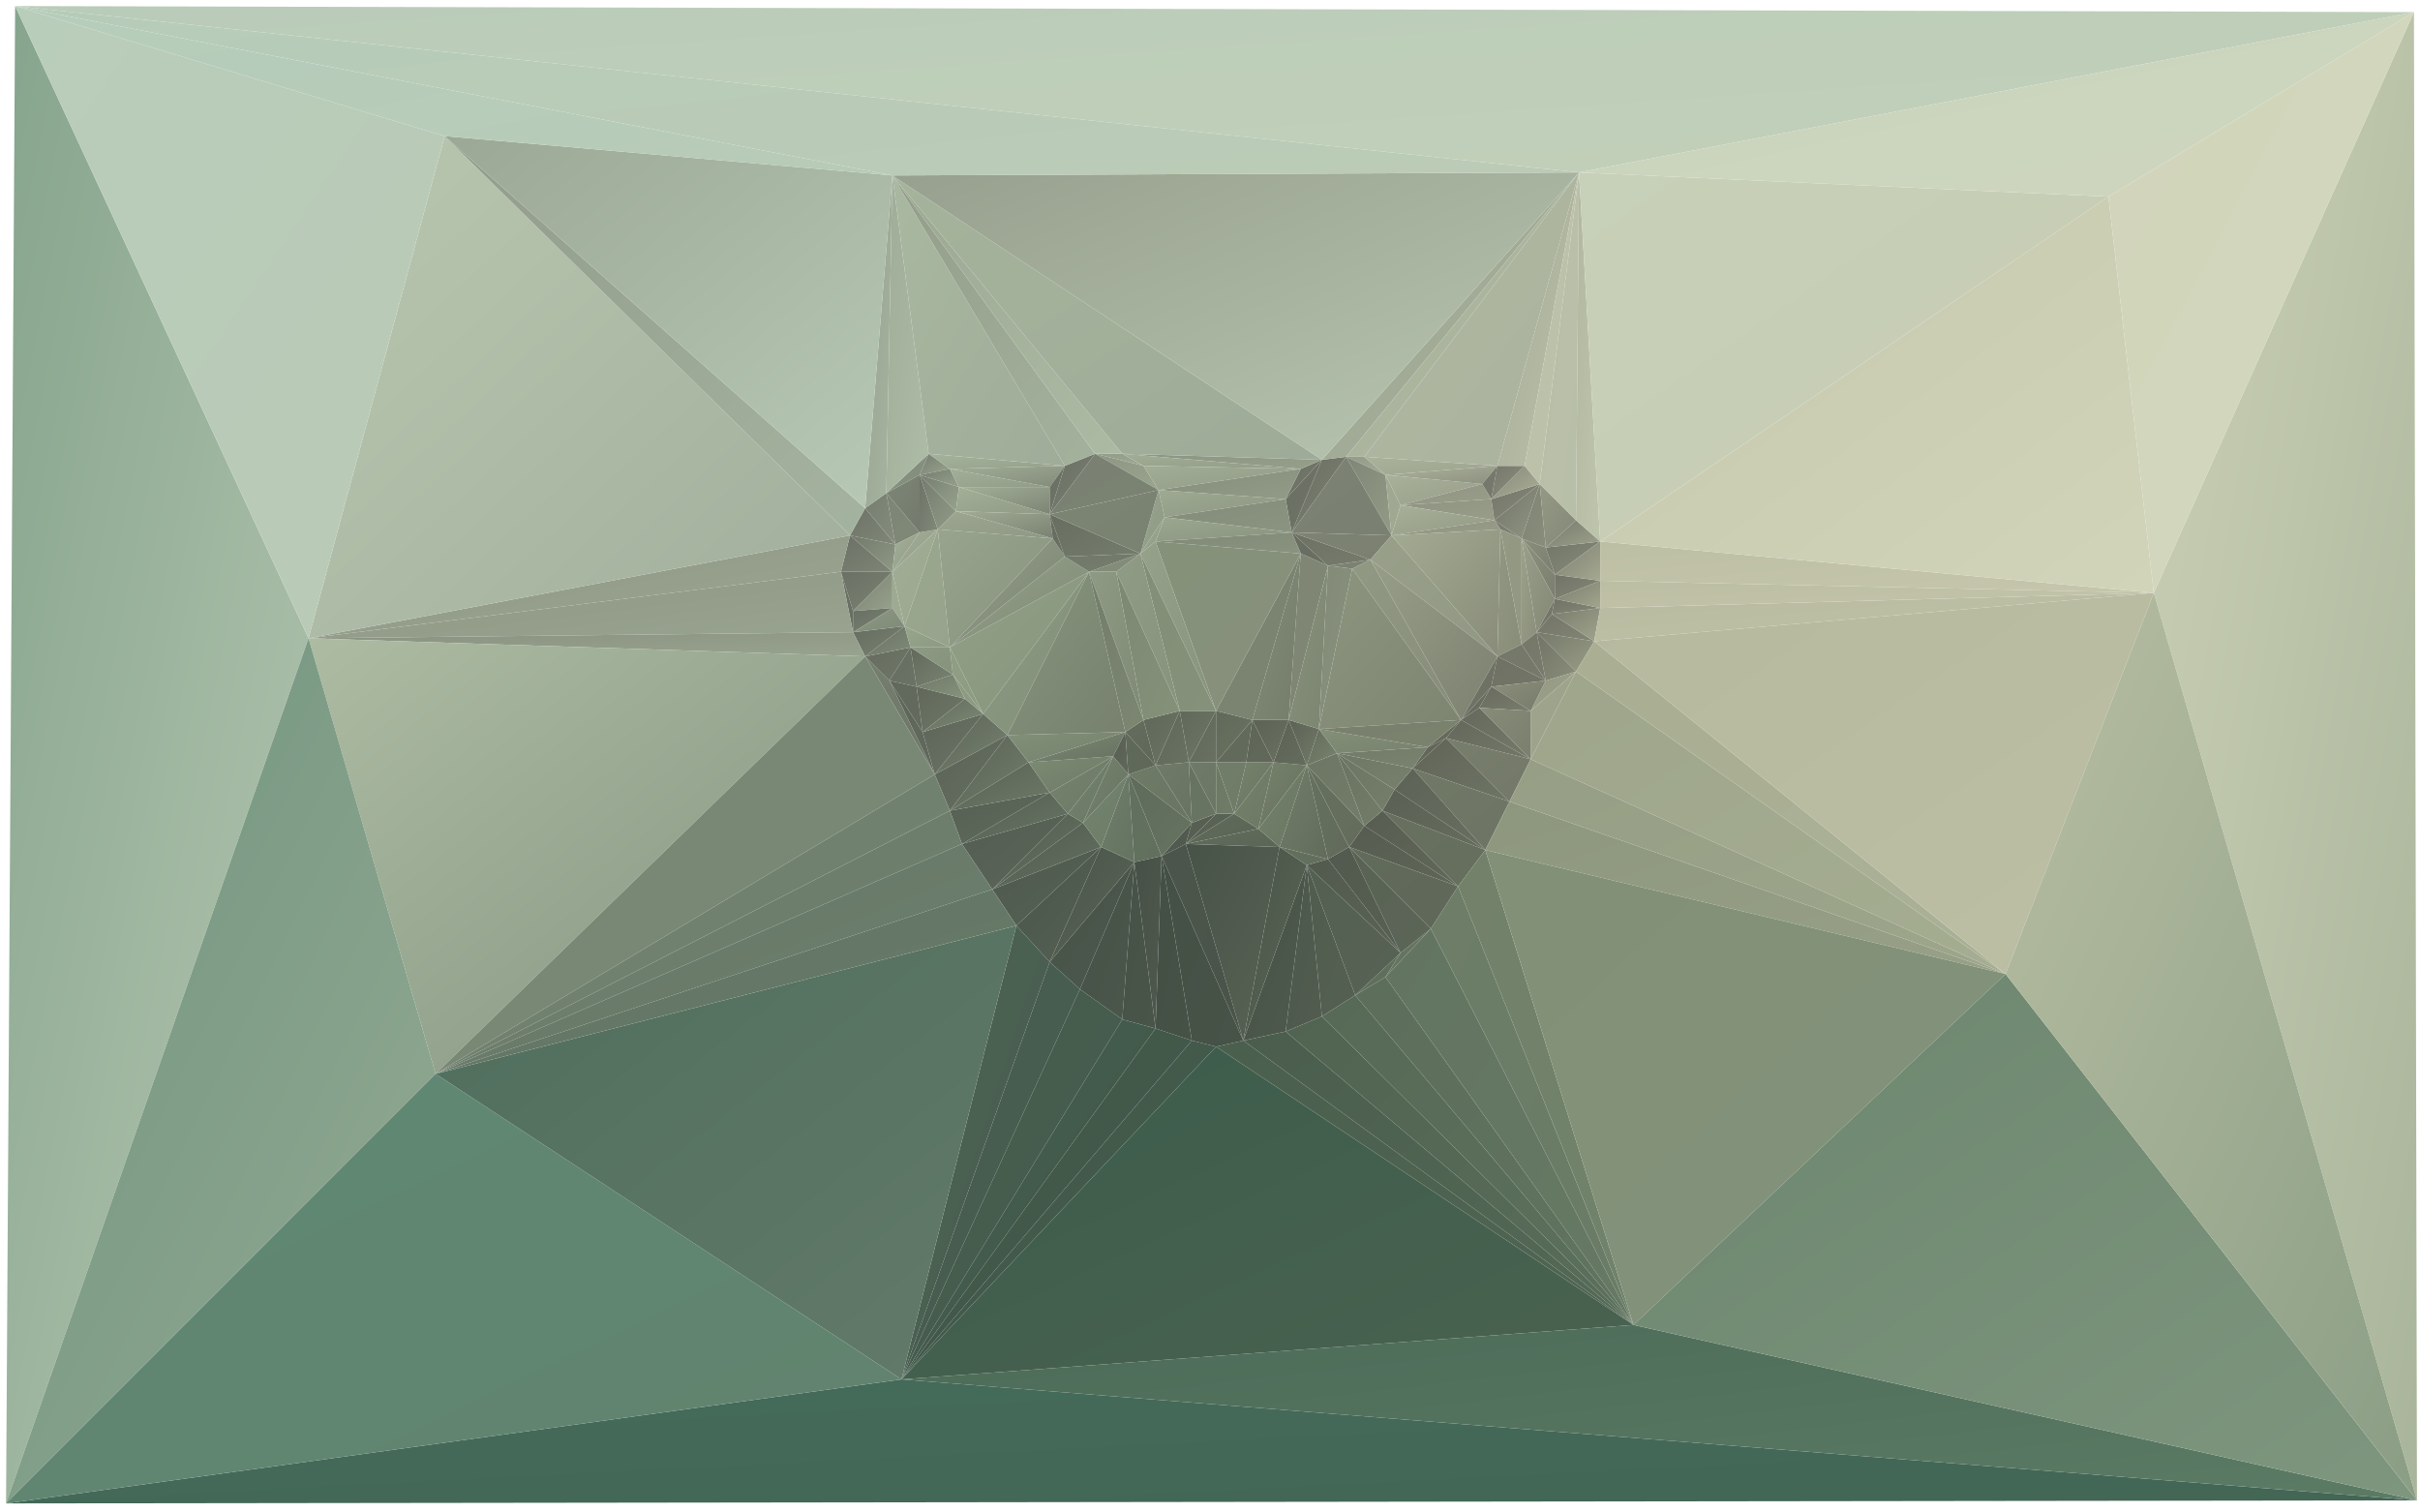 <svg xmlns="http://www.w3.org/2000/svg" width="800" height="500" version="1.1"><defs><linearGradient id="gr0" x1="0%" x2="100%" y1="0%" y2="100%"><stop offset="0%" stop-color="rgb(118,121,107)"/><stop offset="100%" stop-color="rgb(129,133,117)"/></linearGradient></defs><polygon id="triangle36" points="494,172 503,178 496,175" style="fill: url(#gr0); stroke: rgb(0, 0, 0); stroke-width: 0;"/><defs><linearGradient id="gr1" x1="0%" x2="100%" y1="0%" y2="100%"><stop offset="0%" stop-color="rgb(134,144,127)"/><stop offset="100%" stop-color="rgb(133,143,126)"/></linearGradient></defs><polygon id="triangle36" points="293,163 307,150 304,157" style="fill: url(#gr1); stroke: rgb(0, 0, 0); stroke-width: 0;"/><defs><linearGradient id="gr2" x1="0%" x2="100%" y1="0%" y2="100%"><stop offset="0%" stop-color="rgb(139,144,125)"/><stop offset="100%" stop-color="rgb(121,125,110)"/></linearGradient></defs><polygon id="triangle36" points="503,178 511,181 514,190" style="fill: url(#gr2); stroke: rgb(0, 0, 0); stroke-width: 0;"/><defs><linearGradient id="gr3" x1="0%" x2="100%" y1="0%" y2="100%"><stop offset="0%" stop-color="rgb(142,147,128)"/><stop offset="100%" stop-color="rgb(122,126,110)"/></linearGradient></defs><polygon id="triangle36" points="503,178 514,198 514,190" style="fill: url(#gr3); stroke: rgb(0, 0, 0); stroke-width: 0;"/><defs><linearGradient id="gr4" x1="0%" x2="100%" y1="0%" y2="100%"><stop offset="0%" stop-color="rgb(153,159,137)"/><stop offset="100%" stop-color="rgb(131,136,118)"/></linearGradient></defs><polygon id="triangle36" points="503,178 514,198 508,209" style="fill: url(#gr4); stroke: rgb(0, 0, 0); stroke-width: 0;"/><defs><linearGradient id="gr5" x1="0%" x2="100%" y1="0%" y2="100%"><stop offset="0%" stop-color="rgb(114,117,103)"/><stop offset="100%" stop-color="rgb(115,119,105)"/></linearGradient></defs><polygon id="triangle36" points="513,203 514,198 508,209" style="fill: url(#gr5); stroke: rgb(0, 0, 0); stroke-width: 0;"/><defs><linearGradient id="gr6" x1="0%" x2="100%" y1="0%" y2="100%"><stop offset="0%" stop-color="rgb(148,153,132)"/><stop offset="100%" stop-color="rgb(146,151,130)"/></linearGradient></defs><polygon id="triangle36" points="496,175 503,178 503,213" style="fill: url(#gr6); stroke: rgb(0, 0, 0); stroke-width: 0;"/><defs><linearGradient id="gr7" x1="0%" x2="100%" y1="0%" y2="100%"><stop offset="0%" stop-color="rgb(155,161,138)"/><stop offset="100%" stop-color="rgb(138,142,123)"/></linearGradient></defs><polygon id="triangle36" points="503,178 508,209 503,213" style="fill: url(#gr7); stroke: rgb(0, 0, 0); stroke-width: 0;"/><defs><linearGradient id="gr8" x1="0%" x2="100%" y1="0%" y2="100%"><stop offset="0%" stop-color="rgb(147,154,135)"/><stop offset="100%" stop-color="rgb(162,170,148)"/></linearGradient></defs><polygon id="triangle36" points="445,151 451,151 458,157" style="fill: url(#gr8); stroke: rgb(0, 0, 0); stroke-width: 0;"/><defs><linearGradient id="gr9" x1="0%" x2="100%" y1="0%" y2="100%"><stop offset="0%" stop-color="rgb(169,177,154)"/><stop offset="100%" stop-color="rgb(151,157,137)"/></linearGradient></defs><polygon id="triangle36" points="458,157 490,160 463,167" style="fill: url(#gr9); stroke: rgb(0, 0, 0); stroke-width: 0;"/><defs><linearGradient id="gr10" x1="0%" x2="100%" y1="0%" y2="100%"><stop offset="0%" stop-color="rgb(144,148,131)"/><stop offset="100%" stop-color="rgb(152,157,137)"/></linearGradient></defs><polygon id="triangle36" points="490,160 493,165 463,167" style="fill: url(#gr10); stroke: rgb(0, 0, 0); stroke-width: 0;"/><defs><linearGradient id="gr11" x1="0%" x2="100%" y1="0%" y2="100%"><stop offset="0%" stop-color="rgb(144,148,130)"/><stop offset="100%" stop-color="rgb(151,157,137)"/></linearGradient></defs><polygon id="triangle36" points="493,165 494,172 463,167" style="fill: url(#gr11); stroke: rgb(0, 0, 0); stroke-width: 0;"/><defs><linearGradient id="gr12" x1="0%" x2="100%" y1="0%" y2="100%"><stop offset="0%" stop-color="rgb(128,134,118)"/><stop offset="100%" stop-color="rgb(147,154,134)"/></linearGradient></defs><polygon id="triangle36" points="445,151 458,157 460,177" style="fill: url(#gr12); stroke: rgb(0, 0, 0); stroke-width: 0;"/><defs><linearGradient id="gr13" x1="0%" x2="100%" y1="0%" y2="100%"><stop offset="0%" stop-color="rgb(160,168,146)"/><stop offset="100%" stop-color="rgb(160,168,145)"/></linearGradient></defs><polygon id="triangle36" points="458,157 463,167 460,177" style="fill: url(#gr13); stroke: rgb(0, 0, 0); stroke-width: 0;"/><defs><linearGradient id="gr14" x1="0%" x2="100%" y1="0%" y2="100%"><stop offset="0%" stop-color="rgb(168,176,152)"/><stop offset="100%" stop-color="rgb(147,153,133)"/></linearGradient></defs><polygon id="triangle36" points="463,167 494,172 460,177" style="fill: url(#gr14); stroke: rgb(0, 0, 0); stroke-width: 0;"/><defs><linearGradient id="gr15" x1="0%" x2="100%" y1="0%" y2="100%"><stop offset="0%" stop-color="rgb(142,146,128)"/><stop offset="100%" stop-color="rgb(152,157,137)"/></linearGradient></defs><polygon id="triangle36" points="494,172 496,175 460,177" style="fill: url(#gr15); stroke: rgb(0, 0, 0); stroke-width: 0;"/><defs><linearGradient id="gr16" x1="0%" x2="100%" y1="0%" y2="100%"><stop offset="0%" stop-color="rgb(125,131,115)"/><stop offset="100%" stop-color="rgb(124,130,114)"/></linearGradient></defs><polygon id="triangle36" points="447,188 453,185 439,187" style="fill: url(#gr16); stroke: rgb(0, 0, 0); stroke-width: 0;"/><defs><linearGradient id="gr17" x1="0%" x2="100%" y1="0%" y2="100%"><stop offset="0%" stop-color="rgb(104,109,97)"/><stop offset="100%" stop-color="rgb(106,111,99)"/></linearGradient></defs><polygon id="triangle36" points="430,183 439,187 427,176" style="fill: url(#gr17); stroke: rgb(0, 0, 0); stroke-width: 0;"/><defs><linearGradient id="gr18" x1="0%" x2="100%" y1="0%" y2="100%"><stop offset="0%" stop-color="rgb(108,113,100)"/><stop offset="100%" stop-color="rgb(118,123,108)"/></linearGradient></defs><polygon id="triangle36" points="439,187 453,185 427,176" style="fill: url(#gr18); stroke: rgb(0, 0, 0); stroke-width: 0;"/><defs><linearGradient id="gr19" x1="0%" x2="100%" y1="0%" y2="100%"><stop offset="0%" stop-color="rgb(124,130,115)"/><stop offset="100%" stop-color="rgb(123,129,114)"/></linearGradient></defs><polygon id="triangle36" points="445,151 460,177 427,176" style="fill: url(#gr19); stroke: rgb(0, 0, 0); stroke-width: 0;"/><defs><linearGradient id="gr20" x1="0%" x2="100%" y1="0%" y2="100%"><stop offset="0%" stop-color="rgb(125,131,114)"/><stop offset="100%" stop-color="rgb(123,128,113)"/></linearGradient></defs><polygon id="triangle36" points="453,185 460,177 427,176" style="fill: url(#gr20); stroke: rgb(0, 0, 0); stroke-width: 0;"/><defs><linearGradient id="gr21" x1="0%" x2="100%" y1="0%" y2="100%"><stop offset="0%" stop-color="rgb(106,111,99)"/><stop offset="100%" stop-color="rgb(111,116,103)"/></linearGradient></defs><polygon id="triangle36" points="425,165 427,176 437,152" style="fill: url(#gr21); stroke: rgb(0, 0, 0); stroke-width: 0;"/><defs><linearGradient id="gr22" x1="0%" x2="100%" y1="0%" y2="100%"><stop offset="0%" stop-color="rgb(107,112,100)"/><stop offset="100%" stop-color="rgb(116,121,108)"/></linearGradient></defs><polygon id="triangle36" points="425,165 430,155 437,152" style="fill: url(#gr22); stroke: rgb(0, 0, 0); stroke-width: 0;"/><defs><linearGradient id="gr23" x1="0%" x2="100%" y1="0%" y2="100%"><stop offset="0%" stop-color="rgb(105,110,98)"/><stop offset="100%" stop-color="rgb(124,130,115)"/></linearGradient></defs><polygon id="triangle36" points="427,176 445,151 437,152" style="fill: url(#gr23); stroke: rgb(0, 0, 0); stroke-width: 0;"/><defs><linearGradient id="gr24" x1="0%" x2="100%" y1="0%" y2="100%"><stop offset="0%" stop-color="rgb(169,178,154)"/><stop offset="100%" stop-color="rgb(158,164,143)"/></linearGradient></defs><polygon id="triangle36" points="451,151 458,157 495,154" style="fill: url(#gr24); stroke: rgb(0, 0, 0); stroke-width: 0;"/><defs><linearGradient id="gr25" x1="0%" x2="100%" y1="0%" y2="100%"><stop offset="0%" stop-color="rgb(172,179,156)"/><stop offset="100%" stop-color="rgb(141,145,128)"/></linearGradient></defs><polygon id="triangle36" points="458,157 490,160 495,154" style="fill: url(#gr25); stroke: rgb(0, 0, 0); stroke-width: 0;"/><defs><linearGradient id="gr26" x1="0%" x2="100%" y1="0%" y2="100%"><stop offset="0%" stop-color="rgb(114,117,105)"/><stop offset="100%" stop-color="rgb(120,123,110)"/></linearGradient></defs><polygon id="triangle36" points="490,160 493,165 495,154" style="fill: url(#gr26); stroke: rgb(0, 0, 0); stroke-width: 0;"/><defs><linearGradient id="gr27" x1="0%" x2="100%" y1="0%" y2="100%"><stop offset="0%" stop-color="rgb(115,118,105)"/><stop offset="100%" stop-color="rgb(144,148,130)"/></linearGradient></defs><polygon id="triangle36" points="493,165 495,154 504,154" style="fill: url(#gr27); stroke: rgb(0, 0, 0); stroke-width: 0;"/><defs><linearGradient id="gr28" x1="0%" x2="100%" y1="0%" y2="100%"><stop offset="0%" stop-color="rgb(114,117,104)"/><stop offset="100%" stop-color="rgb(136,140,123)"/></linearGradient></defs><polygon id="triangle36" points="493,165 494,172 509,160" style="fill: url(#gr28); stroke: rgb(0, 0, 0); stroke-width: 0;"/><defs><linearGradient id="gr29" x1="0%" x2="100%" y1="0%" y2="100%"><stop offset="0%" stop-color="rgb(132,135,119)"/><stop offset="100%" stop-color="rgb(171,177,153)"/></linearGradient></defs><polygon id="triangle36" points="493,165 504,154 509,160" style="fill: url(#gr29); stroke: rgb(0, 0, 0); stroke-width: 0;"/><defs><linearGradient id="gr30" x1="0%" x2="100%" y1="0%" y2="100%"><stop offset="0%" stop-color="rgb(113,116,103)"/><stop offset="100%" stop-color="rgb(145,150,131)"/></linearGradient></defs><polygon id="triangle36" points="494,172 503,178 509,160" style="fill: url(#gr30); stroke: rgb(0, 0, 0); stroke-width: 0;"/><defs><linearGradient id="gr31" x1="0%" x2="100%" y1="0%" y2="100%"><stop offset="0%" stop-color="rgb(127,131,115)"/><stop offset="100%" stop-color="rgb(137,141,123)"/></linearGradient></defs><polygon id="triangle36" points="503,178 511,181 509,160" style="fill: url(#gr31); stroke: rgb(0, 0, 0); stroke-width: 0;"/><defs><linearGradient id="gr32" x1="0%" x2="100%" y1="0%" y2="100%"><stop offset="0%" stop-color="rgb(148,153,133)"/><stop offset="100%" stop-color="rgb(132,136,119)"/></linearGradient></defs><polygon id="triangle36" points="509,160 511,181 521,172" style="fill: url(#gr32); stroke: rgb(0, 0, 0); stroke-width: 0;"/><defs><linearGradient id="gr33" x1="0%" x2="100%" y1="0%" y2="100%"><stop offset="0%" stop-color="rgb(112,115,102)"/><stop offset="100%" stop-color="rgb(134,138,120)"/></linearGradient></defs><polygon id="triangle36" points="514,190 514,198 529,192" style="fill: url(#gr33); stroke: rgb(0, 0, 0); stroke-width: 0;"/><defs><linearGradient id="gr34" x1="0%" x2="100%" y1="0%" y2="100%"><stop offset="0%" stop-color="rgb(114,118,104)"/><stop offset="100%" stop-color="rgb(136,140,122)"/></linearGradient></defs><polygon id="triangle36" points="511,181 514,190 529,179" style="fill: url(#gr34); stroke: rgb(0, 0, 0); stroke-width: 0;"/><defs><linearGradient id="gr35" x1="0%" x2="100%" y1="0%" y2="100%"><stop offset="0%" stop-color="rgb(118,122,108)"/><stop offset="100%" stop-color="rgb(157,162,140)"/></linearGradient></defs><polygon id="triangle36" points="511,181 521,172 529,179" style="fill: url(#gr35); stroke: rgb(0, 0, 0); stroke-width: 0;"/><defs><linearGradient id="gr36" x1="0%" x2="100%" y1="0%" y2="100%"><stop offset="0%" stop-color="rgb(122,125,110)"/><stop offset="100%" stop-color="rgb(165,169,145)"/></linearGradient></defs><polygon id="triangle36" points="514,190 529,192 529,179" style="fill: url(#gr36); stroke: rgb(0, 0, 0); stroke-width: 0;"/><defs><linearGradient id="gr37" x1="0%" x2="100%" y1="0%" y2="100%"><stop offset="0%" stop-color="rgb(111,114,101)"/><stop offset="100%" stop-color="rgb(133,137,119)"/></linearGradient></defs><polygon id="triangle36" points="513,203 514,198 529,201" style="fill: url(#gr37); stroke: rgb(0, 0, 0); stroke-width: 0;"/><defs><linearGradient id="gr38" x1="0%" x2="100%" y1="0%" y2="100%"><stop offset="0%" stop-color="rgb(120,123,108)"/><stop offset="100%" stop-color="rgb(162,166,142)"/></linearGradient></defs><polygon id="triangle36" points="514,198 529,192 529,201" style="fill: url(#gr38); stroke: rgb(0, 0, 0); stroke-width: 0;"/><defs><linearGradient id="gr39" x1="0%" x2="100%" y1="0%" y2="100%"><stop offset="0%" stop-color="rgb(114,117,103)"/><stop offset="100%" stop-color="rgb(131,134,117)"/></linearGradient></defs><polygon id="triangle36" points="508,209 513,203 527,212" style="fill: url(#gr39); stroke: rgb(0, 0, 0); stroke-width: 0;"/><defs><linearGradient id="gr40" x1="0%" x2="100%" y1="0%" y2="100%"><stop offset="0%" stop-color="rgb(121,124,108)"/><stop offset="100%" stop-color="rgb(161,165,141)"/></linearGradient></defs><polygon id="triangle36" points="513,203 529,201 527,212" style="fill: url(#gr40); stroke: rgb(0, 0, 0); stroke-width: 0;"/><defs><linearGradient id="gr41" x1="0%" x2="100%" y1="0%" y2="100%"><stop offset="0%" stop-color="rgb(117,121,106)"/><stop offset="100%" stop-color="rgb(152,157,134)"/></linearGradient></defs><polygon id="triangle36" points="508,209 527,212 521,222" style="fill: url(#gr41); stroke: rgb(0, 0, 0); stroke-width: 0;"/><defs><linearGradient id="gr42" x1="0%" x2="100%" y1="0%" y2="100%"><stop offset="0%" stop-color="rgb(117,120,105)"/><stop offset="100%" stop-color="rgb(120,124,108)"/></linearGradient></defs><polygon id="triangle36" points="503,213 508,209 511,225" style="fill: url(#gr42); stroke: rgb(0, 0, 0); stroke-width: 0;"/><defs><linearGradient id="gr43" x1="0%" x2="100%" y1="0%" y2="100%"><stop offset="0%" stop-color="rgb(113,116,102)"/><stop offset="100%" stop-color="rgb(137,141,121)"/></linearGradient></defs><polygon id="triangle36" points="508,209 521,222 511,225" style="fill: url(#gr43); stroke: rgb(0, 0, 0); stroke-width: 0;"/><defs><linearGradient id="gr44" x1="0%" x2="100%" y1="0%" y2="100%"><stop offset="0%" stop-color="rgb(145,150,129)"/><stop offset="100%" stop-color="rgb(160,166,141)"/></linearGradient></defs><polygon id="triangle36" points="511,225 521,222 506,235" style="fill: url(#gr44); stroke: rgb(0, 0, 0); stroke-width: 0;"/><defs><linearGradient id="gr45" x1="0%" x2="100%" y1="0%" y2="100%"><stop offset="0%" stop-color="rgb(158,164,138)"/><stop offset="100%" stop-color="rgb(159,165,140)"/></linearGradient></defs><polygon id="triangle36" points="506,235 521,222 506,251" style="fill: url(#gr45); stroke: rgb(0, 0, 0); stroke-width: 0;"/><defs><linearGradient id="gr46" x1="0%" x2="100%" y1="0%" y2="100%"><stop offset="0%" stop-color="rgb(99,113,95)"/><stop offset="100%" stop-color="rgb(104,119,99)"/></linearGradient></defs><polygon id="triangle36" points="463,315 473,307 458,323" style="fill: url(#gr46); stroke: rgb(0, 0, 0); stroke-width: 0;"/><defs><linearGradient id="gr47" x1="0%" x2="100%" y1="0%" y2="100%"><stop offset="0%" stop-color="rgb(97,113,94)"/><stop offset="100%" stop-color="rgb(94,109,91)"/></linearGradient></defs><polygon id="triangle36" points="458,323 463,315 448,329" style="fill: url(#gr47); stroke: rgb(0, 0, 0); stroke-width: 0;"/><defs><linearGradient id="gr48" x1="0%" x2="100%" y1="0%" y2="100%"><stop offset="0%" stop-color="rgb(69,83,71)"/><stop offset="100%" stop-color="rgb(68,81,70)"/></linearGradient></defs><polygon id="triangle36" points="402,346 411,344 394,344" style="fill: url(#gr48); stroke: rgb(0, 0, 0); stroke-width: 0;"/><defs><linearGradient id="gr49" x1="0%" x2="100%" y1="0%" y2="100%"><stop offset="0%" stop-color="rgb(98,105,92)"/><stop offset="100%" stop-color="rgb(99,106,94)"/></linearGradient></defs><polygon id="triangle36" points="303,227 305,242 294,225" style="fill: url(#gr49); stroke: rgb(0, 0, 0); stroke-width: 0;"/><defs><linearGradient id="gr50" x1="0%" x2="100%" y1="0%" y2="100%"><stop offset="0%" stop-color="rgb(94,102,90)"/><stop offset="100%" stop-color="rgb(97,104,92)"/></linearGradient></defs><polygon id="triangle36" points="305,242 309,256 294,225" style="fill: url(#gr50); stroke: rgb(0, 0, 0); stroke-width: 0;"/><defs><linearGradient id="gr51" x1="0%" x2="100%" y1="0%" y2="100%"><stop offset="0%" stop-color="rgb(118,127,111)"/><stop offset="100%" stop-color="rgb(108,116,102)"/></linearGradient></defs><polygon id="triangle36" points="294,225 309,256 286,217" style="fill: url(#gr51); stroke: rgb(0, 0, 0); stroke-width: 0;"/><defs><linearGradient id="gr52" x1="0%" x2="100%" y1="0%" y2="100%"><stop offset="0%" stop-color="rgb(153,160,138)"/><stop offset="100%" stop-color="rgb(145,151,131)"/></linearGradient></defs><polygon id="triangle36" points="453,185 460,177 495,217" style="fill: url(#gr52); stroke: rgb(0, 0, 0); stroke-width: 0;"/><defs><linearGradient id="gr53" x1="0%" x2="100%" y1="0%" y2="100%"><stop offset="0%" stop-color="rgb(163,170,146)"/><stop offset="100%" stop-color="rgb(136,140,121)"/></linearGradient></defs><polygon id="triangle36" points="460,177 496,175 495,217" style="fill: url(#gr53); stroke: rgb(0, 0, 0); stroke-width: 0;"/><defs><linearGradient id="gr54" x1="0%" x2="100%" y1="0%" y2="100%"><stop offset="0%" stop-color="rgb(146,151,130)"/><stop offset="100%" stop-color="rgb(136,141,121)"/></linearGradient></defs><polygon id="triangle36" points="496,175 503,213 495,217" style="fill: url(#gr54); stroke: rgb(0, 0, 0); stroke-width: 0;"/><defs><linearGradient id="gr55" x1="0%" x2="100%" y1="0%" y2="100%"><stop offset="0%" stop-color="rgb(116,120,105)"/><stop offset="100%" stop-color="rgb(119,122,107)"/></linearGradient></defs><polygon id="triangle36" points="503,213 511,225 495,217" style="fill: url(#gr55); stroke: rgb(0, 0, 0); stroke-width: 0;"/><defs><linearGradient id="gr56" x1="0%" x2="100%" y1="0%" y2="100%"><stop offset="0%" stop-color="rgb(110,113,99)"/><stop offset="100%" stop-color="rgb(114,118,103)"/></linearGradient></defs><polygon id="triangle36" points="495,217 511,225 493,227" style="fill: url(#gr56); stroke: rgb(0, 0, 0); stroke-width: 0;"/><defs><linearGradient id="gr57" x1="0%" x2="100%" y1="0%" y2="100%"><stop offset="0%" stop-color="rgb(138,143,122)"/><stop offset="100%" stop-color="rgb(119,123,107)"/></linearGradient></defs><polygon id="triangle36" points="506,235 511,225 493,227" style="fill: url(#gr57); stroke: rgb(0, 0, 0); stroke-width: 0;"/><defs><linearGradient id="gr58" x1="0%" x2="100%" y1="0%" y2="100%"><stop offset="0%" stop-color="rgb(103,106,93)"/><stop offset="100%" stop-color="rgb(121,125,108)"/></linearGradient></defs><polygon id="triangle36" points="493,227 506,235 489,234" style="fill: url(#gr58); stroke: rgb(0, 0, 0); stroke-width: 0;"/><defs><linearGradient id="gr59" x1="0%" x2="100%" y1="0%" y2="100%"><stop offset="0%" stop-color="rgb(135,140,120)"/><stop offset="100%" stop-color="rgb(122,127,110)"/></linearGradient></defs><polygon id="triangle36" points="506,235 506,251 489,234" style="fill: url(#gr59); stroke: rgb(0, 0, 0); stroke-width: 0;"/><defs><linearGradient id="gr60" x1="0%" x2="100%" y1="0%" y2="100%"><stop offset="0%" stop-color="rgb(145,153,131)"/><stop offset="100%" stop-color="rgb(134,140,121)"/></linearGradient></defs><polygon id="triangle36" points="447,188 453,185 483,238" style="fill: url(#gr60); stroke: rgb(0, 0, 0); stroke-width: 0;"/><defs><linearGradient id="gr61" x1="0%" x2="100%" y1="0%" y2="100%"><stop offset="0%" stop-color="rgb(151,158,136)"/><stop offset="100%" stop-color="rgb(125,129,112)"/></linearGradient></defs><polygon id="triangle36" points="453,185 495,217 483,238" style="fill: url(#gr61); stroke: rgb(0, 0, 0); stroke-width: 0;"/><defs><linearGradient id="gr62" x1="0%" x2="100%" y1="0%" y2="100%"><stop offset="0%" stop-color="rgb(106,110,97)"/><stop offset="100%" stop-color="rgb(105,108,95)"/></linearGradient></defs><polygon id="triangle36" points="489,234 493,227 483,238" style="fill: url(#gr62); stroke: rgb(0, 0, 0); stroke-width: 0;"/><defs><linearGradient id="gr63" x1="0%" x2="100%" y1="0%" y2="100%"><stop offset="0%" stop-color="rgb(101,105,93)"/><stop offset="100%" stop-color="rgb(117,122,106)"/></linearGradient></defs><polygon id="triangle36" points="489,234 506,251 483,238" style="fill: url(#gr63); stroke: rgb(0, 0, 0); stroke-width: 0;"/><defs><linearGradient id="gr64" x1="0%" x2="100%" y1="0%" y2="100%"><stop offset="0%" stop-color="rgb(109,113,99)"/><stop offset="100%" stop-color="rgb(111,114,100)"/></linearGradient></defs><polygon id="triangle36" points="493,227 495,217 483,238" style="fill: url(#gr64); stroke: rgb(0, 0, 0); stroke-width: 0;"/><defs><linearGradient id="gr65" x1="0%" x2="100%" y1="0%" y2="100%"><stop offset="0%" stop-color="rgb(100,104,92)"/><stop offset="100%" stop-color="rgb(115,120,104)"/></linearGradient></defs><polygon id="triangle36" points="483,238 506,251 478,244" style="fill: url(#gr65); stroke: rgb(0, 0, 0); stroke-width: 0;"/><defs><linearGradient id="gr66" x1="0%" x2="100%" y1="0%" y2="100%"><stop offset="0%" stop-color="rgb(120,126,108)"/><stop offset="100%" stop-color="rgb(115,120,104)"/></linearGradient></defs><polygon id="triangle36" points="499,265 506,251 478,244" style="fill: url(#gr66); stroke: rgb(0, 0, 0); stroke-width: 0;"/><defs><linearGradient id="gr67" x1="0%" x2="100%" y1="0%" y2="100%"><stop offset="0%" stop-color="rgb(98,103,90)"/><stop offset="100%" stop-color="rgb(101,106,92)"/></linearGradient></defs><polygon id="triangle36" points="478,244 483,238 472,247" style="fill: url(#gr67); stroke: rgb(0, 0, 0); stroke-width: 0;"/><defs><linearGradient id="gr68" x1="0%" x2="100%" y1="0%" y2="100%"><stop offset="0%" stop-color="rgb(99,105,91)"/><stop offset="100%" stop-color="rgb(96,101,88)"/></linearGradient></defs><polygon id="triangle36" points="472,247 478,244 467,254" style="fill: url(#gr68); stroke: rgb(0, 0, 0); stroke-width: 0;"/><defs><linearGradient id="gr69" x1="0%" x2="100%" y1="0%" y2="100%"><stop offset="0%" stop-color="rgb(96,100,88)"/><stop offset="100%" stop-color="rgb(110,117,100)"/></linearGradient></defs><polygon id="triangle36" points="478,244 499,265 467,254" style="fill: url(#gr69); stroke: rgb(0, 0, 0); stroke-width: 0;"/><defs><linearGradient id="gr70" x1="0%" x2="100%" y1="0%" y2="100%"><stop offset="0%" stop-color="rgb(112,120,102)"/><stop offset="100%" stop-color="rgb(110,116,100)"/></linearGradient></defs><polygon id="triangle36" points="491,281 499,265 467,254" style="fill: url(#gr70); stroke: rgb(0, 0, 0); stroke-width: 0;"/><defs><linearGradient id="gr71" x1="0%" x2="100%" y1="0%" y2="100%"><stop offset="0%" stop-color="rgb(93,98,86)"/><stop offset="100%" stop-color="rgb(104,112,96)"/></linearGradient></defs><polygon id="triangle36" points="467,254 491,281 461,261" style="fill: url(#gr71); stroke: rgb(0, 0, 0); stroke-width: 0;"/><defs><linearGradient id="gr72" x1="0%" x2="100%" y1="0%" y2="100%"><stop offset="0%" stop-color="rgb(90,96,84)"/><stop offset="100%" stop-color="rgb(102,110,94)"/></linearGradient></defs><polygon id="triangle36" points="461,261 491,281 457,268" style="fill: url(#gr72); stroke: rgb(0, 0, 0); stroke-width: 0;"/><defs><linearGradient id="gr73" x1="0%" x2="100%" y1="0%" y2="100%"><stop offset="0%" stop-color="rgb(103,111,94)"/><stop offset="100%" stop-color="rgb(102,110,94)"/></linearGradient></defs><polygon id="triangle36" points="482,293 491,281 457,268" style="fill: url(#gr73); stroke: rgb(0, 0, 0); stroke-width: 0;"/><defs><linearGradient id="gr74" x1="0%" x2="100%" y1="0%" y2="100%"><stop offset="0%" stop-color="rgb(87,93,81)"/><stop offset="100%" stop-color="rgb(97,105,89)"/></linearGradient></defs><polygon id="triangle36" points="457,268 482,293 451,273" style="fill: url(#gr74); stroke: rgb(0, 0, 0); stroke-width: 0;"/><defs><linearGradient id="gr75" x1="0%" x2="100%" y1="0%" y2="100%"><stop offset="0%" stop-color="rgb(86,92,80)"/><stop offset="100%" stop-color="rgb(95,103,88)"/></linearGradient></defs><polygon id="triangle36" points="451,273 482,293 446,280" style="fill: url(#gr75); stroke: rgb(0, 0, 0); stroke-width: 0;"/><defs><linearGradient id="gr76" x1="0%" x2="100%" y1="0%" y2="100%"><stop offset="0%" stop-color="rgb(89,99,85)"/><stop offset="100%" stop-color="rgb(92,101,86)"/></linearGradient></defs><polygon id="triangle36" points="463,315 473,307 446,280" style="fill: url(#gr76); stroke: rgb(0, 0, 0); stroke-width: 0;"/><defs><linearGradient id="gr77" x1="0%" x2="100%" y1="0%" y2="100%"><stop offset="0%" stop-color="rgb(98,108,91)"/><stop offset="100%" stop-color="rgb(95,103,88)"/></linearGradient></defs><polygon id="triangle36" points="473,307 482,293 446,280" style="fill: url(#gr77); stroke: rgb(0, 0, 0); stroke-width: 0;"/><defs><linearGradient id="gr78" x1="0%" x2="100%" y1="0%" y2="100%"><stop offset="0%" stop-color="rgb(82,89,78)"/><stop offset="100%" stop-color="rgb(87,97,83)"/></linearGradient></defs><polygon id="triangle36" points="446,280 463,315 439,284" style="fill: url(#gr78); stroke: rgb(0, 0, 0); stroke-width: 0;"/><defs><linearGradient id="gr79" x1="0%" x2="100%" y1="0%" y2="100%"><stop offset="0%" stop-color="rgb(70,82,71)"/><stop offset="100%" stop-color="rgb(79,90,77)"/></linearGradient></defs><polygon id="triangle36" points="411,344 425,341 432,286" style="fill: url(#gr79); stroke: rgb(0, 0, 0); stroke-width: 0;"/><defs><linearGradient id="gr80" x1="0%" x2="100%" y1="0%" y2="100%"><stop offset="0%" stop-color="rgb(75,87,75)"/><stop offset="100%" stop-color="rgb(82,93,80)"/></linearGradient></defs><polygon id="triangle36" points="425,341 437,336 432,286" style="fill: url(#gr80); stroke: rgb(0, 0, 0); stroke-width: 0;"/><defs><linearGradient id="gr81" x1="0%" x2="100%" y1="0%" y2="100%"><stop offset="0%" stop-color="rgb(79,92,78)"/><stop offset="100%" stop-color="rgb(85,96,82)"/></linearGradient></defs><polygon id="triangle36" points="437,336 448,329 432,286" style="fill: url(#gr81); stroke: rgb(0, 0, 0); stroke-width: 0;"/><defs><linearGradient id="gr82" x1="0%" x2="100%" y1="0%" y2="100%"><stop offset="0%" stop-color="rgb(82,90,78)"/><stop offset="100%" stop-color="rgb(89,99,84)"/></linearGradient></defs><polygon id="triangle36" points="439,284 463,315 432,286" style="fill: url(#gr82); stroke: rgb(0, 0, 0); stroke-width: 0;"/><defs><linearGradient id="gr83" x1="0%" x2="100%" y1="0%" y2="100%"><stop offset="0%" stop-color="rgb(84,96,82)"/><stop offset="100%" stop-color="rgb(87,98,84)"/></linearGradient></defs><polygon id="triangle36" points="448,329 463,315 432,286" style="fill: url(#gr83); stroke: rgb(0, 0, 0); stroke-width: 0;"/><defs><linearGradient id="gr84" x1="0%" x2="100%" y1="0%" y2="100%"><stop offset="0%" stop-color="rgb(72,84,72)"/><stop offset="100%" stop-color="rgb(91,102,86)"/></linearGradient></defs><polygon id="triangle36" points="411,344 432,286 423,280" style="fill: url(#gr84); stroke: rgb(0, 0, 0); stroke-width: 0;"/><defs><linearGradient id="gr85" x1="0%" x2="100%" y1="0%" y2="100%"><stop offset="0%" stop-color="rgb(98,109,92)"/><stop offset="100%" stop-color="rgb(100,112,93)"/></linearGradient></defs><polygon id="triangle36" points="432,286 439,284 423,280" style="fill: url(#gr85); stroke: rgb(0, 0, 0); stroke-width: 0;"/><defs><linearGradient id="gr86" x1="0%" x2="100%" y1="0%" y2="100%"><stop offset="0%" stop-color="rgb(86,95,82)"/><stop offset="100%" stop-color="rgb(86,95,82)"/></linearGradient></defs><polygon id="triangle36" points="394,272 402,269 392,279" style="fill: url(#gr86); stroke: rgb(0, 0, 0); stroke-width: 0;"/><defs><linearGradient id="gr87" x1="0%" x2="100%" y1="0%" y2="100%"><stop offset="0%" stop-color="rgb(89,98,84)"/><stop offset="100%" stop-color="rgb(90,100,86)"/></linearGradient></defs><polygon id="triangle36" points="402,269 408,269 392,279" style="fill: url(#gr87); stroke: rgb(0, 0, 0); stroke-width: 0;"/><defs><linearGradient id="gr88" x1="0%" x2="100%" y1="0%" y2="100%"><stop offset="0%" stop-color="rgb(97,107,91)"/><stop offset="100%" stop-color="rgb(91,101,86)"/></linearGradient></defs><polygon id="triangle36" points="408,269 416,274 392,279" style="fill: url(#gr88); stroke: rgb(0, 0, 0); stroke-width: 0;"/><defs><linearGradient id="gr89" x1="0%" x2="100%" y1="0%" y2="100%"><stop offset="0%" stop-color="rgb(72,83,72)"/><stop offset="100%" stop-color="rgb(88,98,84)"/></linearGradient></defs><polygon id="triangle36" points="411,344 423,280 392,279" style="fill: url(#gr89); stroke: rgb(0, 0, 0); stroke-width: 0;"/><defs><linearGradient id="gr90" x1="0%" x2="100%" y1="0%" y2="100%"><stop offset="0%" stop-color="rgb(98,109,92)"/><stop offset="100%" stop-color="rgb(90,101,86)"/></linearGradient></defs><polygon id="triangle36" points="416,274 423,280 392,279" style="fill: url(#gr90); stroke: rgb(0, 0, 0); stroke-width: 0;"/><defs><linearGradient id="gr91" x1="0%" x2="100%" y1="0%" y2="100%"><stop offset="0%" stop-color="rgb(67,78,68)"/><stop offset="100%" stop-color="rgb(71,82,71)"/></linearGradient></defs><polygon id="triangle36" points="382,340 394,344 384,283" style="fill: url(#gr91); stroke: rgb(0, 0, 0); stroke-width: 0;"/><defs><linearGradient id="gr92" x1="0%" x2="100%" y1="0%" y2="100%"><stop offset="0%" stop-color="rgb(79,88,77)"/><stop offset="100%" stop-color="rgb(83,91,79)"/></linearGradient></defs><polygon id="triangle36" points="392,279 394,272 384,283" style="fill: url(#gr92); stroke: rgb(0, 0, 0); stroke-width: 0;"/><defs><linearGradient id="gr93" x1="0%" x2="100%" y1="0%" y2="100%"><stop offset="0%" stop-color="rgb(76,85,75)"/><stop offset="100%" stop-color="rgb(74,84,73)"/></linearGradient></defs><polygon id="triangle36" points="392,279 411,344 384,283" style="fill: url(#gr93); stroke: rgb(0, 0, 0); stroke-width: 0;"/><defs><linearGradient id="gr94" x1="0%" x2="100%" y1="0%" y2="100%"><stop offset="0%" stop-color="rgb(68,80,69)"/><stop offset="100%" stop-color="rgb(72,83,72)"/></linearGradient></defs><polygon id="triangle36" points="394,344 411,344 384,283" style="fill: url(#gr94); stroke: rgb(0, 0, 0); stroke-width: 0;"/><defs><linearGradient id="gr95" x1="0%" x2="100%" y1="0%" y2="100%"><stop offset="0%" stop-color="rgb(72,83,73)"/><stop offset="100%" stop-color="rgb(76,87,76)"/></linearGradient></defs><polygon id="triangle36" points="347,318 357,327 375,285" style="fill: url(#gr95); stroke: rgb(0, 0, 0); stroke-width: 0;"/><defs><linearGradient id="gr96" x1="0%" x2="100%" y1="0%" y2="100%"><stop offset="0%" stop-color="rgb(70,81,71)"/><stop offset="100%" stop-color="rgb(75,87,75)"/></linearGradient></defs><polygon id="triangle36" points="357,327 371,337 375,285" style="fill: url(#gr96); stroke: rgb(0, 0, 0); stroke-width: 0;"/><defs><linearGradient id="gr97" x1="0%" x2="100%" y1="0%" y2="100%"><stop offset="0%" stop-color="rgb(70,82,71)"/><stop offset="100%" stop-color="rgb(74,85,73)"/></linearGradient></defs><polygon id="triangle36" points="371,337 382,340 375,285" style="fill: url(#gr97); stroke: rgb(0, 0, 0); stroke-width: 0;"/><defs><linearGradient id="gr98" x1="0%" x2="100%" y1="0%" y2="100%"><stop offset="0%" stop-color="rgb(70,80,70)"/><stop offset="100%" stop-color="rgb(79,89,77)"/></linearGradient></defs><polygon id="triangle36" points="382,340 384,283 375,285" style="fill: url(#gr98); stroke: rgb(0, 0, 0); stroke-width: 0;"/><defs><linearGradient id="gr99" x1="0%" x2="100%" y1="0%" y2="100%"><stop offset="0%" stop-color="rgb(79,88,78)"/><stop offset="100%" stop-color="rgb(86,99,85)"/></linearGradient></defs><polygon id="triangle36" points="328,294 336,306 364,280" style="fill: url(#gr99); stroke: rgb(0, 0, 0); stroke-width: 0;"/><defs><linearGradient id="gr100" x1="0%" x2="100%" y1="0%" y2="100%"><stop offset="0%" stop-color="rgb(80,89,78)"/><stop offset="100%" stop-color="rgb(100,114,96)"/></linearGradient></defs><polygon id="triangle36" points="328,294 358,272 364,280" style="fill: url(#gr100); stroke: rgb(0, 0, 0); stroke-width: 0;"/><defs><linearGradient id="gr101" x1="0%" x2="100%" y1="0%" y2="100%"><stop offset="0%" stop-color="rgb(75,85,75)"/><stop offset="100%" stop-color="rgb(85,97,83)"/></linearGradient></defs><polygon id="triangle36" points="336,306 347,318 364,280" style="fill: url(#gr101); stroke: rgb(0, 0, 0); stroke-width: 0;"/><defs><linearGradient id="gr102" x1="0%" x2="100%" y1="0%" y2="100%"><stop offset="0%" stop-color="rgb(74,84,74)"/><stop offset="100%" stop-color="rgb(90,102,87)"/></linearGradient></defs><polygon id="triangle36" points="347,318 375,285 364,280" style="fill: url(#gr102); stroke: rgb(0, 0, 0); stroke-width: 0;"/><defs><linearGradient id="gr103" x1="0%" x2="100%" y1="0%" y2="100%"><stop offset="0%" stop-color="rgb(83,92,81)"/><stop offset="100%" stop-color="rgb(91,103,89)"/></linearGradient></defs><polygon id="triangle36" points="318,279 328,294 353,269" style="fill: url(#gr103); stroke: rgb(0, 0, 0); stroke-width: 0;"/><defs><linearGradient id="gr104" x1="0%" x2="100%" y1="0%" y2="100%"><stop offset="0%" stop-color="rgb(80,89,79)"/><stop offset="100%" stop-color="rgb(102,117,99)"/></linearGradient></defs><polygon id="triangle36" points="328,294 358,272 353,269" style="fill: url(#gr104); stroke: rgb(0, 0, 0); stroke-width: 0;"/><defs><linearGradient id="gr105" x1="0%" x2="100%" y1="0%" y2="100%"><stop offset="0%" stop-color="rgb(86,95,83)"/><stop offset="100%" stop-color="rgb(95,106,92)"/></linearGradient></defs><polygon id="triangle36" points="314,268 318,279 347,262" style="fill: url(#gr105); stroke: rgb(0, 0, 0); stroke-width: 0;"/><defs><linearGradient id="gr106" x1="0%" x2="100%" y1="0%" y2="100%"><stop offset="0%" stop-color="rgb(87,95,83)"/><stop offset="100%" stop-color="rgb(110,123,104)"/></linearGradient></defs><polygon id="triangle36" points="314,268 340,252 347,262" style="fill: url(#gr106); stroke: rgb(0, 0, 0); stroke-width: 0;"/><defs><linearGradient id="gr107" x1="0%" x2="100%" y1="0%" y2="100%"><stop offset="0%" stop-color="rgb(83,92,81)"/><stop offset="100%" stop-color="rgb(104,118,100)"/></linearGradient></defs><polygon id="triangle36" points="318,279 353,269 347,262" style="fill: url(#gr107); stroke: rgb(0, 0, 0); stroke-width: 0;"/><defs><linearGradient id="gr108" x1="0%" x2="100%" y1="0%" y2="100%"><stop offset="0%" stop-color="rgb(90,98,86)"/><stop offset="100%" stop-color="rgb(102,113,97)"/></linearGradient></defs><polygon id="triangle36" points="309,256 314,268 333,243" style="fill: url(#gr108); stroke: rgb(0, 0, 0); stroke-width: 0;"/><defs><linearGradient id="gr109" x1="0%" x2="100%" y1="0%" y2="100%"><stop offset="0%" stop-color="rgb(88,96,84)"/><stop offset="100%" stop-color="rgb(115,127,108)"/></linearGradient></defs><polygon id="triangle36" points="314,268 340,252 333,243" style="fill: url(#gr109); stroke: rgb(0, 0, 0); stroke-width: 0;"/><defs><linearGradient id="gr110" x1="0%" x2="100%" y1="0%" y2="100%"><stop offset="0%" stop-color="rgb(93,101,89)"/><stop offset="100%" stop-color="rgb(107,116,101)"/></linearGradient></defs><polygon id="triangle36" points="305,242 309,256 325,236" style="fill: url(#gr110); stroke: rgb(0, 0, 0); stroke-width: 0;"/><defs><linearGradient id="gr111" x1="0%" x2="100%" y1="0%" y2="100%"><stop offset="0%" stop-color="rgb(91,98,87)"/><stop offset="100%" stop-color="rgb(119,132,112)"/></linearGradient></defs><polygon id="triangle36" points="309,256 333,243 325,236" style="fill: url(#gr111); stroke: rgb(0, 0, 0); stroke-width: 0;"/><defs><linearGradient id="gr112" x1="0%" x2="100%" y1="0%" y2="100%"><stop offset="0%" stop-color="rgb(97,104,91)"/><stop offset="100%" stop-color="rgb(110,119,103)"/></linearGradient></defs><polygon id="triangle36" points="303,227 305,242 319,231" style="fill: url(#gr112); stroke: rgb(0, 0, 0); stroke-width: 0;"/><defs><linearGradient id="gr113" x1="0%" x2="100%" y1="0%" y2="100%"><stop offset="0%" stop-color="rgb(98,106,93)"/><stop offset="100%" stop-color="rgb(126,138,117)"/></linearGradient></defs><polygon id="triangle36" points="305,242 325,236 319,231" style="fill: url(#gr113); stroke: rgb(0, 0, 0); stroke-width: 0;"/><defs><linearGradient id="gr114" x1="0%" x2="100%" y1="0%" y2="100%"><stop offset="0%" stop-color="rgb(110,119,103)"/><stop offset="100%" stop-color="rgb(135,148,125)"/></linearGradient></defs><polygon id="triangle36" points="303,227 319,231 315,223" style="fill: url(#gr114); stroke: rgb(0, 0, 0); stroke-width: 0;"/><defs><linearGradient id="gr115" x1="0%" x2="100%" y1="0%" y2="100%"><stop offset="0%" stop-color="rgb(140,154,129)"/><stop offset="100%" stop-color="rgb(140,154,130)"/></linearGradient></defs><polygon id="triangle36" points="319,231 325,236 315,223" style="fill: url(#gr115); stroke: rgb(0, 0, 0); stroke-width: 0;"/><defs><linearGradient id="gr116" x1="0%" x2="100%" y1="0%" y2="100%"><stop offset="0%" stop-color="rgb(143,157,132)"/><stop offset="100%" stop-color="rgb(142,156,132)"/></linearGradient></defs><polygon id="triangle36" points="315,223 325,236 314,214" style="fill: url(#gr116); stroke: rgb(0, 0, 0); stroke-width: 0;"/><defs><linearGradient id="gr117" x1="0%" x2="100%" y1="0%" y2="100%"><stop offset="0%" stop-color="rgb(102,109,96)"/><stop offset="100%" stop-color="rgb(110,118,103)"/></linearGradient></defs><polygon id="triangle36" points="286,217 294,225 301,214" style="fill: url(#gr117); stroke: rgb(0, 0, 0); stroke-width: 0;"/><defs><linearGradient id="gr118" x1="0%" x2="100%" y1="0%" y2="100%"><stop offset="0%" stop-color="rgb(106,113,100)"/><stop offset="100%" stop-color="rgb(128,139,120)"/></linearGradient></defs><polygon id="triangle36" points="286,217 299,207 301,214" style="fill: url(#gr118); stroke: rgb(0, 0, 0); stroke-width: 0;"/><defs><linearGradient id="gr119" x1="0%" x2="100%" y1="0%" y2="100%"><stop offset="0%" stop-color="rgb(102,109,97)"/><stop offset="100%" stop-color="rgb(106,115,100)"/></linearGradient></defs><polygon id="triangle36" points="294,225 303,227 301,214" style="fill: url(#gr119); stroke: rgb(0, 0, 0); stroke-width: 0;"/><defs><linearGradient id="gr120" x1="0%" x2="100%" y1="0%" y2="100%"><stop offset="0%" stop-color="rgb(152,166,141)"/><stop offset="100%" stop-color="rgb(140,153,131)"/></linearGradient></defs><polygon id="triangle36" points="299,207 314,214 301,214" style="fill: url(#gr120); stroke: rgb(0, 0, 0); stroke-width: 0;"/><defs><linearGradient id="gr121" x1="0%" x2="100%" y1="0%" y2="100%"><stop offset="0%" stop-color="rgb(98,105,92)"/><stop offset="100%" stop-color="rgb(121,132,114)"/></linearGradient></defs><polygon id="triangle36" points="303,227 315,223 301,214" style="fill: url(#gr121); stroke: rgb(0, 0, 0); stroke-width: 0;"/><defs><linearGradient id="gr122" x1="0%" x2="100%" y1="0%" y2="100%"><stop offset="0%" stop-color="rgb(141,154,131)"/><stop offset="100%" stop-color="rgb(134,146,124)"/></linearGradient></defs><polygon id="triangle36" points="314,214 315,223 301,214" style="fill: url(#gr122); stroke: rgb(0, 0, 0); stroke-width: 0;"/><defs><linearGradient id="gr123" x1="0%" x2="100%" y1="0%" y2="100%"><stop offset="0%" stop-color="rgb(107,113,101)"/><stop offset="100%" stop-color="rgb(126,134,118)"/></linearGradient></defs><polygon id="triangle36" points="278,189 281,177 295,189" style="fill: url(#gr123); stroke: rgb(0, 0, 0); stroke-width: 0;"/><defs><linearGradient id="gr124" x1="0%" x2="100%" y1="0%" y2="100%"><stop offset="0%" stop-color="rgb(106,112,100)"/><stop offset="100%" stop-color="rgb(124,132,116)"/></linearGradient></defs><polygon id="triangle36" points="278,189 282,202 295,189" style="fill: url(#gr124); stroke: rgb(0, 0, 0); stroke-width: 0;"/><defs><linearGradient id="gr125" x1="0%" x2="100%" y1="0%" y2="100%"><stop offset="0%" stop-color="rgb(119,127,112)"/><stop offset="100%" stop-color="rgb(151,162,140)"/></linearGradient></defs><polygon id="triangle36" points="282,202 295,201 295,189" style="fill: url(#gr125); stroke: rgb(0, 0, 0); stroke-width: 0;"/><defs><linearGradient id="gr126" x1="0%" x2="100%" y1="0%" y2="100%"><stop offset="0%" stop-color="rgb(157,171,146)"/><stop offset="100%" stop-color="rgb(158,171,146)"/></linearGradient></defs><polygon id="triangle36" points="295,201 299,207 295,189" style="fill: url(#gr126); stroke: rgb(0, 0, 0); stroke-width: 0;"/><defs><linearGradient id="gr127" x1="0%" x2="100%" y1="0%" y2="100%"><stop offset="0%" stop-color="rgb(109,115,103)"/><stop offset="100%" stop-color="rgb(128,136,120)"/></linearGradient></defs><polygon id="triangle36" points="281,177 286,168 296,180" style="fill: url(#gr127); stroke: rgb(0, 0, 0); stroke-width: 0;"/><defs><linearGradient id="gr128" x1="0%" x2="100%" y1="0%" y2="100%"><stop offset="0%" stop-color="rgb(114,121,108)"/><stop offset="100%" stop-color="rgb(143,153,133)"/></linearGradient></defs><polygon id="triangle36" points="281,177 295,189 296,180" style="fill: url(#gr128); stroke: rgb(0, 0, 0); stroke-width: 0;"/><defs><linearGradient id="gr129" x1="0%" x2="100%" y1="0%" y2="100%"><stop offset="0%" stop-color="rgb(117,125,111)"/><stop offset="100%" stop-color="rgb(133,142,125)"/></linearGradient></defs><polygon id="triangle36" points="286,168 293,163 296,180" style="fill: url(#gr129); stroke: rgb(0, 0, 0); stroke-width: 0;"/><defs><linearGradient id="gr130" x1="0%" x2="100%" y1="0%" y2="100%"><stop offset="0%" stop-color="rgb(125,133,118)"/><stop offset="100%" stop-color="rgb(128,136,120)"/></linearGradient></defs><polygon id="triangle36" points="293,163 296,180 304,176" style="fill: url(#gr130); stroke: rgb(0, 0, 0); stroke-width: 0;"/><defs><linearGradient id="gr131" x1="0%" x2="100%" y1="0%" y2="100%"><stop offset="0%" stop-color="rgb(125,134,118)"/><stop offset="100%" stop-color="rgb(115,122,109)"/></linearGradient></defs><polygon id="triangle36" points="293,163 304,157 304,176" style="fill: url(#gr131); stroke: rgb(0, 0, 0); stroke-width: 0;"/><defs><linearGradient id="gr132" x1="0%" x2="100%" y1="0%" y2="100%"><stop offset="0%" stop-color="rgb(162,174,150)"/><stop offset="100%" stop-color="rgb(146,156,136)"/></linearGradient></defs><polygon id="triangle36" points="295,189 296,180 304,176" style="fill: url(#gr132); stroke: rgb(0, 0, 0); stroke-width: 0;"/><defs><linearGradient id="gr133" x1="0%" x2="100%" y1="0%" y2="100%"><stop offset="0%" stop-color="rgb(161,173,149)"/><stop offset="100%" stop-color="rgb(155,167,143)"/></linearGradient></defs><polygon id="triangle36" points="295,189 299,207 310,175" style="fill: url(#gr133); stroke: rgb(0, 0, 0); stroke-width: 0;"/><defs><linearGradient id="gr134" x1="0%" x2="100%" y1="0%" y2="100%"><stop offset="0%" stop-color="rgb(162,173,150)"/><stop offset="100%" stop-color="rgb(147,156,136)"/></linearGradient></defs><polygon id="triangle36" points="295,189 304,176 310,175" style="fill: url(#gr134); stroke: rgb(0, 0, 0); stroke-width: 0;"/><defs><linearGradient id="gr135" x1="0%" x2="100%" y1="0%" y2="100%"><stop offset="0%" stop-color="rgb(155,168,143)"/><stop offset="100%" stop-color="rgb(151,163,140)"/></linearGradient></defs><polygon id="triangle36" points="299,207 314,214 310,175" style="fill: url(#gr135); stroke: rgb(0, 0, 0); stroke-width: 0;"/><defs><linearGradient id="gr136" x1="0%" x2="100%" y1="0%" y2="100%"><stop offset="0%" stop-color="rgb(108,115,103)"/><stop offset="100%" stop-color="rgb(129,137,120)"/></linearGradient></defs><polygon id="triangle36" points="304,157 304,176 310,175" style="fill: url(#gr136); stroke: rgb(0, 0, 0); stroke-width: 0;"/><defs><linearGradient id="gr137" x1="0%" x2="100%" y1="0%" y2="100%"><stop offset="0%" stop-color="rgb(115,122,109)"/><stop offset="100%" stop-color="rgb(145,155,135)"/></linearGradient></defs><polygon id="triangle36" points="304,157 310,175 316,169" style="fill: url(#gr137); stroke: rgb(0, 0, 0); stroke-width: 0;"/><defs><linearGradient id="gr138" x1="0%" x2="100%" y1="0%" y2="100%"><stop offset="0%" stop-color="rgb(118,126,112)"/><stop offset="100%" stop-color="rgb(151,163,141)"/></linearGradient></defs><polygon id="triangle36" points="304,157 316,169 317,161" style="fill: url(#gr138); stroke: rgb(0, 0, 0); stroke-width: 0;"/><defs><linearGradient id="gr139" x1="0%" x2="100%" y1="0%" y2="100%"><stop offset="0%" stop-color="rgb(118,126,112)"/><stop offset="100%" stop-color="rgb(151,163,142)"/></linearGradient></defs><polygon id="triangle36" points="304,157 307,150 314,155" style="fill: url(#gr139); stroke: rgb(0, 0, 0); stroke-width: 0;"/><defs><linearGradient id="gr140" x1="0%" x2="100%" y1="0%" y2="100%"><stop offset="0%" stop-color="rgb(116,124,110)"/><stop offset="100%" stop-color="rgb(149,161,140)"/></linearGradient></defs><polygon id="triangle36" points="304,157 317,161 314,155" style="fill: url(#gr140); stroke: rgb(0, 0, 0); stroke-width: 0;"/><defs><linearGradient id="gr141" x1="0%" x2="100%" y1="0%" y2="100%"><stop offset="0%" stop-color="rgb(106,112,100)"/><stop offset="100%" stop-color="rgb(104,111,99)"/></linearGradient></defs><polygon id="triangle36" points="278,189 282,202 282,209" style="fill: url(#gr141); stroke: rgb(0, 0, 0); stroke-width: 0;"/><defs><linearGradient id="gr142" x1="0%" x2="100%" y1="0%" y2="100%"><stop offset="0%" stop-color="rgb(104,111,99)"/><stop offset="100%" stop-color="rgb(121,130,114)"/></linearGradient></defs><polygon id="triangle36" points="282,202 295,201 282,209" style="fill: url(#gr142); stroke: rgb(0, 0, 0); stroke-width: 0;"/><defs><linearGradient id="gr143" x1="0%" x2="100%" y1="0%" y2="100%"><stop offset="0%" stop-color="rgb(102,109,97)"/><stop offset="100%" stop-color="rgb(119,129,112)"/></linearGradient></defs><polygon id="triangle36" points="286,217 299,207 282,209" style="fill: url(#gr143); stroke: rgb(0, 0, 0); stroke-width: 0;"/><defs><linearGradient id="gr144" x1="0%" x2="100%" y1="0%" y2="100%"><stop offset="0%" stop-color="rgb(141,153,132)"/><stop offset="100%" stop-color="rgb(127,137,119)"/></linearGradient></defs><polygon id="triangle36" points="295,201 299,207 282,209" style="fill: url(#gr144); stroke: rgb(0, 0, 0); stroke-width: 0;"/><defs><linearGradient id="gr145" x1="0%" x2="100%" y1="0%" y2="100%"><stop offset="0%" stop-color="rgb(124,139,116)"/><stop offset="100%" stop-color="rgb(109,121,102)"/></linearGradient></defs><polygon id="triangle36" points="340,252 347,262 368,250" style="fill: url(#gr145); stroke: rgb(0, 0, 0); stroke-width: 0;"/><defs><linearGradient id="gr146" x1="0%" x2="100%" y1="0%" y2="100%"><stop offset="0%" stop-color="rgb(119,134,111)"/><stop offset="100%" stop-color="rgb(106,119,101)"/></linearGradient></defs><polygon id="triangle36" points="347,262 353,269 368,250" style="fill: url(#gr146); stroke: rgb(0, 0, 0); stroke-width: 0;"/><defs><linearGradient id="gr147" x1="0%" x2="100%" y1="0%" y2="100%"><stop offset="0%" stop-color="rgb(115,132,110)"/><stop offset="100%" stop-color="rgb(106,119,100)"/></linearGradient></defs><polygon id="triangle36" points="353,269 358,272 368,250" style="fill: url(#gr147); stroke: rgb(0, 0, 0); stroke-width: 0;"/><defs><linearGradient id="gr148" x1="0%" x2="100%" y1="0%" y2="100%"><stop offset="0%" stop-color="rgb(113,131,109)"/><stop offset="100%" stop-color="rgb(109,124,104)"/></linearGradient></defs><polygon id="triangle36" points="358,272 364,280 373,256" style="fill: url(#gr148); stroke: rgb(0, 0, 0); stroke-width: 0;"/><defs><linearGradient id="gr149" x1="0%" x2="100%" y1="0%" y2="100%"><stop offset="0%" stop-color="rgb(116,132,110)"/><stop offset="100%" stop-color="rgb(104,115,97)"/></linearGradient></defs><polygon id="triangle36" points="358,272 368,250 373,256" style="fill: url(#gr149); stroke: rgb(0, 0, 0); stroke-width: 0;"/><defs><linearGradient id="gr150" x1="0%" x2="100%" y1="0%" y2="100%"><stop offset="0%" stop-color="rgb(109,126,105)"/><stop offset="100%" stop-color="rgb(101,115,97)"/></linearGradient></defs><polygon id="triangle36" points="364,280 375,285 373,256" style="fill: url(#gr150); stroke: rgb(0, 0, 0); stroke-width: 0;"/><defs><linearGradient id="gr151" x1="0%" x2="100%" y1="0%" y2="100%"><stop offset="0%" stop-color="rgb(98,113,95)"/><stop offset="100%" stop-color="rgb(98,111,94)"/></linearGradient></defs><polygon id="triangle36" points="375,285 384,283 373,256" style="fill: url(#gr151); stroke: rgb(0, 0, 0); stroke-width: 0;"/><defs><linearGradient id="gr152" x1="0%" x2="100%" y1="0%" y2="100%"><stop offset="0%" stop-color="rgb(110,123,103)"/><stop offset="100%" stop-color="rgb(105,117,98)"/></linearGradient></defs><polygon id="triangle36" points="382,253 394,272 373,256" style="fill: url(#gr152); stroke: rgb(0, 0, 0); stroke-width: 0;"/><defs><linearGradient id="gr153" x1="0%" x2="100%" y1="0%" y2="100%"><stop offset="0%" stop-color="rgb(95,107,90)"/><stop offset="100%" stop-color="rgb(103,115,97)"/></linearGradient></defs><polygon id="triangle36" points="384,283 394,272 373,256" style="fill: url(#gr153); stroke: rgb(0, 0, 0); stroke-width: 0;"/><defs><linearGradient id="gr154" x1="0%" x2="100%" y1="0%" y2="100%"><stop offset="0%" stop-color="rgb(111,123,103)"/><stop offset="100%" stop-color="rgb(104,115,97)"/></linearGradient></defs><polygon id="triangle36" points="382,253 394,272 393,252" style="fill: url(#gr154); stroke: rgb(0, 0, 0); stroke-width: 0;"/><defs><linearGradient id="gr155" x1="0%" x2="100%" y1="0%" y2="100%"><stop offset="0%" stop-color="rgb(103,115,97)"/><stop offset="100%" stop-color="rgb(105,117,99)"/></linearGradient></defs><polygon id="triangle36" points="394,272 402,269 393,252" style="fill: url(#gr155); stroke: rgb(0, 0, 0); stroke-width: 0;"/><defs><linearGradient id="gr156" x1="0%" x2="100%" y1="0%" y2="100%"><stop offset="0%" stop-color="rgb(111,123,104)"/><stop offset="100%" stop-color="rgb(107,119,100)"/></linearGradient></defs><polygon id="triangle36" points="393,252 402,269 402,252" style="fill: url(#gr156); stroke: rgb(0, 0, 0); stroke-width: 0;"/><defs><linearGradient id="gr157" x1="0%" x2="100%" y1="0%" y2="100%"><stop offset="0%" stop-color="rgb(107,120,100)"/><stop offset="100%" stop-color="rgb(111,124,103)"/></linearGradient></defs><polygon id="triangle36" points="402,269 408,269 402,252" style="fill: url(#gr157); stroke: rgb(0, 0, 0); stroke-width: 0;"/><defs><linearGradient id="gr158" x1="0%" x2="100%" y1="0%" y2="100%"><stop offset="0%" stop-color="rgb(113,125,104)"/><stop offset="100%" stop-color="rgb(111,124,103)"/></linearGradient></defs><polygon id="triangle36" points="402,252 408,269 412,252" style="fill: url(#gr158); stroke: rgb(0, 0, 0); stroke-width: 0;"/><defs><linearGradient id="gr159" x1="0%" x2="100%" y1="0%" y2="100%"><stop offset="0%" stop-color="rgb(116,130,107)"/><stop offset="100%" stop-color="rgb(106,116,97)"/></linearGradient></defs><polygon id="triangle36" points="408,269 412,252 421,252" style="fill: url(#gr159); stroke: rgb(0, 0, 0); stroke-width: 0;"/><defs><linearGradient id="gr160" x1="0%" x2="100%" y1="0%" y2="100%"><stop offset="0%" stop-color="rgb(115,129,106)"/><stop offset="100%" stop-color="rgb(109,120,100)"/></linearGradient></defs><polygon id="triangle36" points="408,269 416,274 421,252" style="fill: url(#gr160); stroke: rgb(0, 0, 0); stroke-width: 0;"/><defs><linearGradient id="gr161" x1="0%" x2="100%" y1="0%" y2="100%"><stop offset="0%" stop-color="rgb(117,130,107)"/><stop offset="100%" stop-color="rgb(103,112,94)"/></linearGradient></defs><polygon id="triangle36" points="416,274 421,252 432,253" style="fill: url(#gr161); stroke: rgb(0, 0, 0); stroke-width: 0;"/><defs><linearGradient id="gr162" x1="0%" x2="100%" y1="0%" y2="100%"><stop offset="0%" stop-color="rgb(115,129,106)"/><stop offset="100%" stop-color="rgb(106,118,98)"/></linearGradient></defs><polygon id="triangle36" points="416,274 423,280 432,253" style="fill: url(#gr162); stroke: rgb(0, 0, 0); stroke-width: 0;"/><defs><linearGradient id="gr163" x1="0%" x2="100%" y1="0%" y2="100%"><stop offset="0%" stop-color="rgb(113,127,105)"/><stop offset="100%" stop-color="rgb(98,107,91)"/></linearGradient></defs><polygon id="triangle36" points="423,280 439,284 432,253" style="fill: url(#gr163); stroke: rgb(0, 0, 0); stroke-width: 0;"/><defs><linearGradient id="gr164" x1="0%" x2="100%" y1="0%" y2="100%"><stop offset="0%" stop-color="rgb(102,113,94)"/><stop offset="100%" stop-color="rgb(98,107,91)"/></linearGradient></defs><polygon id="triangle36" points="439,284 446,280 432,253" style="fill: url(#gr164); stroke: rgb(0, 0, 0); stroke-width: 0;"/><defs><linearGradient id="gr165" x1="0%" x2="100%" y1="0%" y2="100%"><stop offset="0%" stop-color="rgb(102,112,94)"/><stop offset="100%" stop-color="rgb(100,108,92)"/></linearGradient></defs><polygon id="triangle36" points="446,280 451,273 432,253" style="fill: url(#gr165); stroke: rgb(0, 0, 0); stroke-width: 0;"/><defs><linearGradient id="gr166" x1="0%" x2="100%" y1="0%" y2="100%"><stop offset="0%" stop-color="rgb(109,118,100)"/><stop offset="100%" stop-color="rgb(114,124,104)"/></linearGradient></defs><polygon id="triangle36" points="432,253 451,273 442,249" style="fill: url(#gr166); stroke: rgb(0, 0, 0); stroke-width: 0;"/><defs><linearGradient id="gr167" x1="0%" x2="100%" y1="0%" y2="100%"><stop offset="0%" stop-color="rgb(106,115,97)"/><stop offset="100%" stop-color="rgb(114,124,104)"/></linearGradient></defs><polygon id="triangle36" points="451,273 457,268 442,249" style="fill: url(#gr167); stroke: rgb(0, 0, 0); stroke-width: 0;"/><defs><linearGradient id="gr168" x1="0%" x2="100%" y1="0%" y2="100%"><stop offset="0%" stop-color="rgb(108,117,99)"/><stop offset="100%" stop-color="rgb(116,126,106)"/></linearGradient></defs><polygon id="triangle36" points="457,268 461,261 442,249" style="fill: url(#gr168); stroke: rgb(0, 0, 0); stroke-width: 0;"/><defs><linearGradient id="gr169" x1="0%" x2="100%" y1="0%" y2="100%"><stop offset="0%" stop-color="rgb(111,120,102)"/><stop offset="100%" stop-color="rgb(118,128,108)"/></linearGradient></defs><polygon id="triangle36" points="461,261 467,254 442,249" style="fill: url(#gr169); stroke: rgb(0, 0, 0); stroke-width: 0;"/><defs><linearGradient id="gr170" x1="0%" x2="100%" y1="0%" y2="100%"><stop offset="0%" stop-color="rgb(114,123,104)"/><stop offset="100%" stop-color="rgb(121,131,111)"/></linearGradient></defs><polygon id="triangle36" points="467,254 472,247 442,249" style="fill: url(#gr170); stroke: rgb(0, 0, 0); stroke-width: 0;"/><defs><linearGradient id="gr171" x1="0%" x2="100%" y1="0%" y2="100%"><stop offset="0%" stop-color="rgb(99,106,91)"/><stop offset="100%" stop-color="rgb(121,131,110)"/></linearGradient></defs><polygon id="triangle36" points="432,253 442,249 436,241" style="fill: url(#gr171); stroke: rgb(0, 0, 0); stroke-width: 0;"/><defs><linearGradient id="gr172" x1="0%" x2="100%" y1="0%" y2="100%"><stop offset="0%" stop-color="rgb(130,138,119)"/><stop offset="100%" stop-color="rgb(137,147,125)"/></linearGradient></defs><polygon id="triangle36" points="439,187 447,188 436,241" style="fill: url(#gr172); stroke: rgb(0, 0, 0); stroke-width: 0;"/><defs><linearGradient id="gr173" x1="0%" x2="100%" y1="0%" y2="100%"><stop offset="0%" stop-color="rgb(131,143,119)"/><stop offset="100%" stop-color="rgb(120,130,110)"/></linearGradient></defs><polygon id="triangle36" points="442,249 472,247 436,241" style="fill: url(#gr173); stroke: rgb(0, 0, 0); stroke-width: 0;"/><defs><linearGradient id="gr174" x1="0%" x2="100%" y1="0%" y2="100%"><stop offset="0%" stop-color="rgb(141,149,127)"/><stop offset="100%" stop-color="rgb(125,133,113)"/></linearGradient></defs><polygon id="triangle36" points="447,188 483,238 436,241" style="fill: url(#gr174); stroke: rgb(0, 0, 0); stroke-width: 0;"/><defs><linearGradient id="gr175" x1="0%" x2="100%" y1="0%" y2="100%"><stop offset="0%" stop-color="rgb(120,128,109)"/><stop offset="100%" stop-color="rgb(123,131,111)"/></linearGradient></defs><polygon id="triangle36" points="472,247 483,238 436,241" style="fill: url(#gr175); stroke: rgb(0, 0, 0); stroke-width: 0;"/><defs><linearGradient id="gr176" x1="0%" x2="100%" y1="0%" y2="100%"><stop offset="0%" stop-color="rgb(92,99,85)"/><stop offset="100%" stop-color="rgb(100,108,93)"/></linearGradient></defs><polygon id="triangle36" points="421,252 432,253 426,238" style="fill: url(#gr176); stroke: rgb(0, 0, 0); stroke-width: 0;"/><defs><linearGradient id="gr177" x1="0%" x2="100%" y1="0%" y2="100%"><stop offset="0%" stop-color="rgb(127,134,116)"/><stop offset="100%" stop-color="rgb(127,135,116)"/></linearGradient></defs><polygon id="triangle36" points="430,183 439,187 426,238" style="fill: url(#gr177); stroke: rgb(0, 0, 0); stroke-width: 0;"/><defs><linearGradient id="gr178" x1="0%" x2="100%" y1="0%" y2="100%"><stop offset="0%" stop-color="rgb(92,98,85)"/><stop offset="100%" stop-color="rgb(113,122,104)"/></linearGradient></defs><polygon id="triangle36" points="432,253 436,241 426,238" style="fill: url(#gr178); stroke: rgb(0, 0, 0); stroke-width: 0;"/><defs><linearGradient id="gr179" x1="0%" x2="100%" y1="0%" y2="100%"><stop offset="0%" stop-color="rgb(134,145,122)"/><stop offset="100%" stop-color="rgb(124,133,113)"/></linearGradient></defs><polygon id="triangle36" points="436,241 439,187 426,238" style="fill: url(#gr179); stroke: rgb(0, 0, 0); stroke-width: 0;"/><defs><linearGradient id="gr180" x1="0%" x2="100%" y1="0%" y2="100%"><stop offset="0%" stop-color="rgb(96,104,90)"/><stop offset="100%" stop-color="rgb(99,107,91)"/></linearGradient></defs><polygon id="triangle36" points="402,252 412,252 414,238" style="fill: url(#gr180); stroke: rgb(0, 0, 0); stroke-width: 0;"/><defs><linearGradient id="gr181" x1="0%" x2="100%" y1="0%" y2="100%"><stop offset="0%" stop-color="rgb(95,103,88)"/><stop offset="100%" stop-color="rgb(97,104,89)"/></linearGradient></defs><polygon id="triangle36" points="412,252 421,252 414,238" style="fill: url(#gr181); stroke: rgb(0, 0, 0); stroke-width: 0;"/><defs><linearGradient id="gr182" x1="0%" x2="100%" y1="0%" y2="100%"><stop offset="0%" stop-color="rgb(92,99,85)"/><stop offset="100%" stop-color="rgb(105,113,97)"/></linearGradient></defs><polygon id="triangle36" points="421,252 426,238 414,238" style="fill: url(#gr182); stroke: rgb(0, 0, 0); stroke-width: 0;"/><defs><linearGradient id="gr183" x1="0%" x2="100%" y1="0%" y2="100%"><stop offset="0%" stop-color="rgb(129,140,118)"/><stop offset="100%" stop-color="rgb(117,125,107)"/></linearGradient></defs><polygon id="triangle36" points="426,238 430,183 414,238" style="fill: url(#gr183); stroke: rgb(0, 0, 0); stroke-width: 0;"/><defs><linearGradient id="gr184" x1="0%" x2="100%" y1="0%" y2="100%"><stop offset="0%" stop-color="rgb(95,103,89)"/><stop offset="100%" stop-color="rgb(105,113,97)"/></linearGradient></defs><polygon id="triangle36" points="393,252 402,252 402,235" style="fill: url(#gr184); stroke: rgb(0, 0, 0); stroke-width: 0;"/><defs><linearGradient id="gr185" x1="0%" x2="100%" y1="0%" y2="100%"><stop offset="0%" stop-color="rgb(97,105,90)"/><stop offset="100%" stop-color="rgb(106,114,97)"/></linearGradient></defs><polygon id="triangle36" points="402,252 414,238 402,235" style="fill: url(#gr185); stroke: rgb(0, 0, 0); stroke-width: 0;"/><defs><linearGradient id="gr186" x1="0%" x2="100%" y1="0%" y2="100%"><stop offset="0%" stop-color="rgb(123,133,112)"/><stop offset="100%" stop-color="rgb(122,131,112)"/></linearGradient></defs><polygon id="triangle36" points="414,238 430,183 402,235" style="fill: url(#gr186); stroke: rgb(0, 0, 0); stroke-width: 0;"/><defs><linearGradient id="gr187" x1="0%" x2="100%" y1="0%" y2="100%"><stop offset="0%" stop-color="rgb(95,103,89)"/><stop offset="100%" stop-color="rgb(104,114,97)"/></linearGradient></defs><polygon id="triangle36" points="382,253 393,252 390,235" style="fill: url(#gr187); stroke: rgb(0, 0, 0); stroke-width: 0;"/><defs><linearGradient id="gr188" x1="0%" x2="100%" y1="0%" y2="100%"><stop offset="0%" stop-color="rgb(96,104,90)"/><stop offset="100%" stop-color="rgb(111,120,102)"/></linearGradient></defs><polygon id="triangle36" points="393,252 402,235 390,235" style="fill: url(#gr188); stroke: rgb(0, 0, 0); stroke-width: 0;"/><defs><linearGradient id="gr189" x1="0%" x2="100%" y1="0%" y2="100%"><stop offset="0%" stop-color="rgb(95,104,89)"/><stop offset="100%" stop-color="rgb(108,117,99)"/></linearGradient></defs><polygon id="triangle36" points="382,253 390,235 378,238" style="fill: url(#gr189); stroke: rgb(0, 0, 0); stroke-width: 0;"/><defs><linearGradient id="gr190" x1="0%" x2="100%" y1="0%" y2="100%"><stop offset="0%" stop-color="rgb(129,144,121)"/><stop offset="100%" stop-color="rgb(116,128,108)"/></linearGradient></defs><polygon id="triangle36" points="333,243 340,252 372,242" style="fill: url(#gr190); stroke: rgb(0, 0, 0); stroke-width: 0;"/><defs><linearGradient id="gr191" x1="0%" x2="100%" y1="0%" y2="100%"><stop offset="0%" stop-color="rgb(125,140,117)"/><stop offset="100%" stop-color="rgb(102,112,95)"/></linearGradient></defs><polygon id="triangle36" points="340,252 368,250 372,242" style="fill: url(#gr191); stroke: rgb(0, 0, 0); stroke-width: 0;"/><defs><linearGradient id="gr192" x1="0%" x2="100%" y1="0%" y2="100%"><stop offset="0%" stop-color="rgb(87,94,82)"/><stop offset="100%" stop-color="rgb(96,104,90)"/></linearGradient></defs><polygon id="triangle36" points="368,250 373,256 372,242" style="fill: url(#gr192); stroke: rgb(0, 0, 0); stroke-width: 0;"/><defs><linearGradient id="gr193" x1="0%" x2="100%" y1="0%" y2="100%"><stop offset="0%" stop-color="rgb(96,106,91)"/><stop offset="100%" stop-color="rgb(94,103,88)"/></linearGradient></defs><polygon id="triangle36" points="373,256 382,253 372,242" style="fill: url(#gr193); stroke: rgb(0, 0, 0); stroke-width: 0;"/><defs><linearGradient id="gr194" x1="0%" x2="100%" y1="0%" y2="100%"><stop offset="0%" stop-color="rgb(100,109,93)"/><stop offset="100%" stop-color="rgb(95,103,89)"/></linearGradient></defs><polygon id="triangle36" points="378,238 382,253 372,242" style="fill: url(#gr194); stroke: rgb(0, 0, 0); stroke-width: 0;"/><defs><linearGradient id="gr195" x1="0%" x2="100%" y1="0%" y2="100%"><stop offset="0%" stop-color="rgb(140,149,130)"/><stop offset="100%" stop-color="rgb(149,159,138)"/></linearGradient></defs><polygon id="triangle36" points="430,155 437,152 371,150" style="fill: url(#gr195); stroke: rgb(0, 0, 0); stroke-width: 0;"/><defs><linearGradient id="gr196" x1="0%" x2="100%" y1="0%" y2="100%"><stop offset="0%" stop-color="rgb(145,155,135)"/><stop offset="100%" stop-color="rgb(158,169,146)"/></linearGradient></defs><polygon id="triangle36" points="362,150 371,150 378,154" style="fill: url(#gr196); stroke: rgb(0, 0, 0); stroke-width: 0;"/><defs><linearGradient id="gr197" x1="0%" x2="100%" y1="0%" y2="100%"><stop offset="0%" stop-color="rgb(161,173,149)"/><stop offset="100%" stop-color="rgb(146,156,136)"/></linearGradient></defs><polygon id="triangle36" points="371,150 430,155 378,154" style="fill: url(#gr197); stroke: rgb(0, 0, 0); stroke-width: 0;"/><defs><linearGradient id="gr198" x1="0%" x2="100%" y1="0%" y2="100%"><stop offset="0%" stop-color="rgb(140,149,130)"/><stop offset="100%" stop-color="rgb(153,165,142)"/></linearGradient></defs><polygon id="triangle36" points="362,150 378,154 383,162" style="fill: url(#gr198); stroke: rgb(0, 0, 0); stroke-width: 0;"/><defs><linearGradient id="gr199" x1="0%" x2="100%" y1="0%" y2="100%"><stop offset="0%" stop-color="rgb(161,173,149)"/><stop offset="100%" stop-color="rgb(145,155,135)"/></linearGradient></defs><polygon id="triangle36" points="378,154 430,155 383,162" style="fill: url(#gr199); stroke: rgb(0, 0, 0); stroke-width: 0;"/><defs><linearGradient id="gr200" x1="0%" x2="100%" y1="0%" y2="100%"><stop offset="0%" stop-color="rgb(133,142,124)"/><stop offset="100%" stop-color="rgb(145,155,135)"/></linearGradient></defs><polygon id="triangle36" points="425,165 430,155 383,162" style="fill: url(#gr200); stroke: rgb(0, 0, 0); stroke-width: 0;"/><defs><linearGradient id="gr201" x1="0%" x2="100%" y1="0%" y2="100%"><stop offset="0%" stop-color="rgb(158,170,146)"/><stop offset="100%" stop-color="rgb(140,149,129)"/></linearGradient></defs><polygon id="triangle36" points="383,162 425,165 385,171" style="fill: url(#gr201); stroke: rgb(0, 0, 0); stroke-width: 0;"/><defs><linearGradient id="gr202" x1="0%" x2="100%" y1="0%" y2="100%"><stop offset="0%" stop-color="rgb(131,140,122)"/><stop offset="100%" stop-color="rgb(139,148,128)"/></linearGradient></defs><polygon id="triangle36" points="425,165 427,176 385,171" style="fill: url(#gr202); stroke: rgb(0, 0, 0); stroke-width: 0;"/><defs><linearGradient id="gr203" x1="0%" x2="100%" y1="0%" y2="100%"><stop offset="0%" stop-color="rgb(155,167,143)"/><stop offset="100%" stop-color="rgb(137,147,127)"/></linearGradient></defs><polygon id="triangle36" points="385,171 427,176 382,179" style="fill: url(#gr203); stroke: rgb(0, 0, 0); stroke-width: 0;"/><defs><linearGradient id="gr204" x1="0%" x2="100%" y1="0%" y2="100%"><stop offset="0%" stop-color="rgb(134,145,122)"/><stop offset="100%" stop-color="rgb(134,144,124)"/></linearGradient></defs><polygon id="triangle36" points="402,235 430,183 382,179" style="fill: url(#gr204); stroke: rgb(0, 0, 0); stroke-width: 0;"/><defs><linearGradient id="gr205" x1="0%" x2="100%" y1="0%" y2="100%"><stop offset="0%" stop-color="rgb(129,137,119)"/><stop offset="100%" stop-color="rgb(137,147,127)"/></linearGradient></defs><polygon id="triangle36" points="427,176 430,183 382,179" style="fill: url(#gr205); stroke: rgb(0, 0, 0); stroke-width: 0;"/><defs><linearGradient id="gr206" x1="0%" x2="100%" y1="0%" y2="100%"><stop offset="0%" stop-color="rgb(151,162,139)"/><stop offset="100%" stop-color="rgb(149,160,138)"/></linearGradient></defs><polygon id="triangle36" points="382,179 385,171 377,183" style="fill: url(#gr206); stroke: rgb(0, 0, 0); stroke-width: 0;"/><defs><linearGradient id="gr207" x1="0%" x2="100%" y1="0%" y2="100%"><stop offset="0%" stop-color="rgb(149,161,137)"/><stop offset="100%" stop-color="rgb(136,147,125)"/></linearGradient></defs><polygon id="triangle36" points="382,179 402,235 377,183" style="fill: url(#gr207); stroke: rgb(0, 0, 0); stroke-width: 0;"/><defs><linearGradient id="gr208" x1="0%" x2="100%" y1="0%" y2="100%"><stop offset="0%" stop-color="rgb(149,160,138)"/><stop offset="100%" stop-color="rgb(146,157,135)"/></linearGradient></defs><polygon id="triangle36" points="383,162 385,171 377,183" style="fill: url(#gr208); stroke: rgb(0, 0, 0); stroke-width: 0;"/><defs><linearGradient id="gr209" x1="0%" x2="100%" y1="0%" y2="100%"><stop offset="0%" stop-color="rgb(131,142,119)"/><stop offset="100%" stop-color="rgb(134,145,123)"/></linearGradient></defs><polygon id="triangle36" points="390,235 402,235 377,183" style="fill: url(#gr209); stroke: rgb(0, 0, 0); stroke-width: 0;"/><defs><linearGradient id="gr210" x1="0%" x2="100%" y1="0%" y2="100%"><stop offset="0%" stop-color="rgb(143,155,132)"/><stop offset="100%" stop-color="rgb(136,147,125)"/></linearGradient></defs><polygon id="triangle36" points="377,183 390,235 369,189" style="fill: url(#gr210); stroke: rgb(0, 0, 0); stroke-width: 0;"/><defs><linearGradient id="gr211" x1="0%" x2="100%" y1="0%" y2="100%"><stop offset="0%" stop-color="rgb(124,136,114)"/><stop offset="100%" stop-color="rgb(134,145,122)"/></linearGradient></defs><polygon id="triangle36" points="378,238 390,235 369,189" style="fill: url(#gr211); stroke: rgb(0, 0, 0); stroke-width: 0;"/><defs><linearGradient id="gr212" x1="0%" x2="100%" y1="0%" y2="100%"><stop offset="0%" stop-color="rgb(146,160,135)"/><stop offset="100%" stop-color="rgb(135,148,125)"/></linearGradient></defs><polygon id="triangle36" points="314,214 325,236 360,189" style="fill: url(#gr212); stroke: rgb(0, 0, 0); stroke-width: 0;"/><defs><linearGradient id="gr213" x1="0%" x2="100%" y1="0%" y2="100%"><stop offset="0%" stop-color="rgb(138,152,128)"/><stop offset="100%" stop-color="rgb(132,145,123)"/></linearGradient></defs><polygon id="triangle36" points="325,236 333,243 360,189" style="fill: url(#gr213); stroke: rgb(0, 0, 0); stroke-width: 0;"/><defs><linearGradient id="gr214" x1="0%" x2="100%" y1="0%" y2="100%"><stop offset="0%" stop-color="rgb(134,148,124)"/><stop offset="100%" stop-color="rgb(119,129,110)"/></linearGradient></defs><polygon id="triangle36" points="333,243 372,242 360,189" style="fill: url(#gr214); stroke: rgb(0, 0, 0); stroke-width: 0;"/><defs><linearGradient id="gr215" x1="0%" x2="100%" y1="0%" y2="100%"><stop offset="0%" stop-color="rgb(131,141,121)"/><stop offset="100%" stop-color="rgb(130,139,120)"/></linearGradient></defs><polygon id="triangle36" points="369,189 377,183 360,189" style="fill: url(#gr215); stroke: rgb(0, 0, 0); stroke-width: 0;"/><defs><linearGradient id="gr216" x1="0%" x2="100%" y1="0%" y2="100%"><stop offset="0%" stop-color="rgb(142,154,131)"/><stop offset="100%" stop-color="rgb(127,138,117)"/></linearGradient></defs><polygon id="triangle36" points="369,189 378,238 360,189" style="fill: url(#gr216); stroke: rgb(0, 0, 0); stroke-width: 0;"/><defs><linearGradient id="gr217" x1="0%" x2="100%" y1="0%" y2="100%"><stop offset="0%" stop-color="rgb(115,125,106)"/><stop offset="100%" stop-color="rgb(124,135,114)"/></linearGradient></defs><polygon id="triangle36" points="372,242 378,238 360,189" style="fill: url(#gr217); stroke: rgb(0, 0, 0); stroke-width: 0;"/><defs><linearGradient id="gr218" x1="0%" x2="100%" y1="0%" y2="100%"><stop offset="0%" stop-color="rgb(149,162,138)"/><stop offset="100%" stop-color="rgb(127,136,118)"/></linearGradient></defs><polygon id="triangle36" points="314,214 360,189 352,184" style="fill: url(#gr218); stroke: rgb(0, 0, 0); stroke-width: 0;"/><defs><linearGradient id="gr219" x1="0%" x2="100%" y1="0%" y2="100%"><stop offset="0%" stop-color="rgb(113,121,106)"/><stop offset="100%" stop-color="rgb(116,124,108)"/></linearGradient></defs><polygon id="triangle36" points="360,189 377,183 352,184" style="fill: url(#gr219); stroke: rgb(0, 0, 0); stroke-width: 0;"/><defs><linearGradient id="gr220" x1="0%" x2="100%" y1="0%" y2="100%"><stop offset="0%" stop-color="rgb(153,164,142)"/><stop offset="100%" stop-color="rgb(135,146,126)"/></linearGradient></defs><polygon id="triangle36" points="310,175 314,214 348,178" style="fill: url(#gr220); stroke: rgb(0, 0, 0); stroke-width: 0;"/><defs><linearGradient id="gr221" x1="0%" x2="100%" y1="0%" y2="100%"><stop offset="0%" stop-color="rgb(156,167,144)"/><stop offset="100%" stop-color="rgb(142,152,132)"/></linearGradient></defs><polygon id="triangle36" points="310,175 316,169 348,178" style="fill: url(#gr221); stroke: rgb(0, 0, 0); stroke-width: 0;"/><defs><linearGradient id="gr222" x1="0%" x2="100%" y1="0%" y2="100%"><stop offset="0%" stop-color="rgb(150,163,138)"/><stop offset="100%" stop-color="rgb(120,128,112)"/></linearGradient></defs><polygon id="triangle36" points="314,214 352,184 348,178" style="fill: url(#gr222); stroke: rgb(0, 0, 0); stroke-width: 0;"/><defs><linearGradient id="gr223" x1="0%" x2="100%" y1="0%" y2="100%"><stop offset="0%" stop-color="rgb(163,175,151)"/><stop offset="100%" stop-color="rgb(144,154,134)"/></linearGradient></defs><polygon id="triangle36" points="316,169 317,161 347,170" style="fill: url(#gr223); stroke: rgb(0, 0, 0); stroke-width: 0;"/><defs><linearGradient id="gr224" x1="0%" x2="100%" y1="0%" y2="100%"><stop offset="0%" stop-color="rgb(161,173,149)"/><stop offset="100%" stop-color="rgb(122,130,114)"/></linearGradient></defs><polygon id="triangle36" points="316,169 348,178 347,170" style="fill: url(#gr224); stroke: rgb(0, 0, 0); stroke-width: 0;"/><defs><linearGradient id="gr225" x1="0%" x2="100%" y1="0%" y2="100%"><stop offset="0%" stop-color="rgb(103,109,97)"/><stop offset="100%" stop-color="rgb(104,110,98)"/></linearGradient></defs><polygon id="triangle36" points="348,178 352,184 347,170" style="fill: url(#gr225); stroke: rgb(0, 0, 0); stroke-width: 0;"/><defs><linearGradient id="gr226" x1="0%" x2="100%" y1="0%" y2="100%"><stop offset="0%" stop-color="rgb(103,110,97)"/><stop offset="100%" stop-color="rgb(116,124,108)"/></linearGradient></defs><polygon id="triangle36" points="352,184 377,183 347,170" style="fill: url(#gr226); stroke: rgb(0, 0, 0); stroke-width: 0;"/><defs><linearGradient id="gr227" x1="0%" x2="100%" y1="0%" y2="100%"><stop offset="0%" stop-color="rgb(122,129,114)"/><stop offset="100%" stop-color="rgb(122,130,114)"/></linearGradient></defs><polygon id="triangle36" points="362,150 383,162 347,170" style="fill: url(#gr227); stroke: rgb(0, 0, 0); stroke-width: 0;"/><defs><linearGradient id="gr228" x1="0%" x2="100%" y1="0%" y2="100%"><stop offset="0%" stop-color="rgb(123,131,114)"/><stop offset="100%" stop-color="rgb(122,130,114)"/></linearGradient></defs><polygon id="triangle36" points="377,183 383,162 347,170" style="fill: url(#gr228); stroke: rgb(0, 0, 0); stroke-width: 0;"/><defs><linearGradient id="gr229" x1="0%" x2="100%" y1="0%" y2="100%"><stop offset="0%" stop-color="rgb(162,175,151)"/><stop offset="100%" stop-color="rgb(145,156,136)"/></linearGradient></defs><polygon id="triangle36" points="314,155 317,161 347,161" style="fill: url(#gr229); stroke: rgb(0, 0, 0); stroke-width: 0;"/><defs><linearGradient id="gr230" x1="0%" x2="100%" y1="0%" y2="100%"><stop offset="0%" stop-color="rgb(163,176,152)"/><stop offset="100%" stop-color="rgb(124,132,116)"/></linearGradient></defs><polygon id="triangle36" points="317,161 347,170 347,161" style="fill: url(#gr230); stroke: rgb(0, 0, 0); stroke-width: 0;"/><defs><linearGradient id="gr231" x1="0%" x2="100%" y1="0%" y2="100%"><stop offset="0%" stop-color="rgb(165,179,155)"/><stop offset="100%" stop-color="rgb(149,160,139)"/></linearGradient></defs><polygon id="triangle36" points="307,150 314,155 352,154" style="fill: url(#gr231); stroke: rgb(0, 0, 0); stroke-width: 0;"/><defs><linearGradient id="gr232" x1="0%" x2="100%" y1="0%" y2="100%"><stop offset="0%" stop-color="rgb(162,174,151)"/><stop offset="100%" stop-color="rgb(130,139,122)"/></linearGradient></defs><polygon id="triangle36" points="314,155 347,161 352,154" style="fill: url(#gr232); stroke: rgb(0, 0, 0); stroke-width: 0;"/><defs><linearGradient id="gr233" x1="0%" x2="100%" y1="0%" y2="100%"><stop offset="0%" stop-color="rgb(105,111,99)"/><stop offset="100%" stop-color="rgb(111,118,104)"/></linearGradient></defs><polygon id="triangle36" points="347,170 347,161 352,154" style="fill: url(#gr233); stroke: rgb(0, 0, 0); stroke-width: 0;"/><defs><linearGradient id="gr234" x1="0%" x2="100%" y1="0%" y2="100%"><stop offset="0%" stop-color="rgb(105,111,99)"/><stop offset="100%" stop-color="rgb(122,129,114)"/></linearGradient></defs><polygon id="triangle36" points="347,170 362,150 352,154" style="fill: url(#gr234); stroke: rgb(0, 0, 0); stroke-width: 0;"/><defs><linearGradient id="gr235" x1="0%" x2="100%" y1="0%" y2="100%"><stop offset="0%" stop-color="rgb(134,164,141)"/><stop offset="100%" stop-color="rgb(181,198,176)"/></linearGradient></defs><polygon id="triangle36" points="2,497 5,2 102,211" style="fill: url(#gr235); stroke: rgb(0, 0, 0); stroke-width: 0;"/><defs><linearGradient id="gr236" x1="0%" x2="100%" y1="0%" y2="100%"><stop offset="0%" stop-color="rgb(141,150,132)"/><stop offset="100%" stop-color="rgb(156,166,146)"/></linearGradient></defs><polygon id="triangle36" points="278,189 281,177 102,211" style="fill: url(#gr236); stroke: rgb(0, 0, 0); stroke-width: 0;"/><defs><linearGradient id="gr237" x1="0%" x2="100%" y1="0%" y2="100%"><stop offset="0%" stop-color="rgb(140,149,131)"/><stop offset="100%" stop-color="rgb(153,164,144)"/></linearGradient></defs><polygon id="triangle36" points="278,189 282,209 102,211" style="fill: url(#gr237); stroke: rgb(0, 0, 0); stroke-width: 0;"/><defs><linearGradient id="gr238" x1="0%" x2="100%" y1="0%" y2="100%"><stop offset="0%" stop-color="rgb(137,146,128)"/><stop offset="100%" stop-color="rgb(152,163,143)"/></linearGradient></defs><polygon id="triangle36" points="282,209 286,217 102,211" style="fill: url(#gr238); stroke: rgb(0, 0, 0); stroke-width: 0;"/><defs><linearGradient id="gr239" x1="0%" x2="100%" y1="0%" y2="100%"><stop offset="0%" stop-color="rgb(68,107,90)"/><stop offset="100%" stop-color="rgb(67,102,85)"/></linearGradient></defs><polygon id="triangle36" points="2,497 799,496 298,456" style="fill: url(#gr239); stroke: rgb(0, 0, 0); stroke-width: 0;"/><defs><linearGradient id="gr240" x1="0%" x2="100%" y1="0%" y2="100%"><stop offset="0%" stop-color="rgb(77,96,82)"/><stop offset="100%" stop-color="rgb(71,95,80)"/></linearGradient></defs><polygon id="triangle36" points="336,306 347,318 298,456" style="fill: url(#gr240); stroke: rgb(0, 0, 0); stroke-width: 0;"/><defs><linearGradient id="gr241" x1="0%" x2="100%" y1="0%" y2="100%"><stop offset="0%" stop-color="rgb(73,93,79)"/><stop offset="100%" stop-color="rgb(69,93,79)"/></linearGradient></defs><polygon id="triangle36" points="347,318 357,327 298,456" style="fill: url(#gr241); stroke: rgb(0, 0, 0); stroke-width: 0;"/><defs><linearGradient id="gr242" x1="0%" x2="100%" y1="0%" y2="100%"><stop offset="0%" stop-color="rgb(71,91,77)"/><stop offset="100%" stop-color="rgb(68,93,78)"/></linearGradient></defs><polygon id="triangle36" points="357,327 371,337 298,456" style="fill: url(#gr242); stroke: rgb(0, 0, 0); stroke-width: 0;"/><defs><linearGradient id="gr243" x1="0%" x2="100%" y1="0%" y2="100%"><stop offset="0%" stop-color="rgb(69,91,76)"/><stop offset="100%" stop-color="rgb(65,90,75)"/></linearGradient></defs><polygon id="triangle36" points="371,337 382,340 298,456" style="fill: url(#gr243); stroke: rgb(0, 0, 0); stroke-width: 0;"/><defs><linearGradient id="gr244" x1="0%" x2="100%" y1="0%" y2="100%"><stop offset="0%" stop-color="rgb(66,86,72)"/><stop offset="100%" stop-color="rgb(65,90,75)"/></linearGradient></defs><polygon id="triangle36" points="382,340 394,344 298,456" style="fill: url(#gr244); stroke: rgb(0, 0, 0); stroke-width: 0;"/><defs><linearGradient id="gr245" x1="0%" x2="100%" y1="0%" y2="100%"><stop offset="0%" stop-color="rgb(67,87,73)"/><stop offset="100%" stop-color="rgb(66,93,77)"/></linearGradient></defs><polygon id="triangle36" points="394,344 402,346 298,456" style="fill: url(#gr245); stroke: rgb(0, 0, 0); stroke-width: 0;"/><defs><linearGradient id="gr246" x1="0%" x2="100%" y1="0%" y2="100%"><stop offset="0%" stop-color="rgb(60,92,75)"/><stop offset="100%" stop-color="rgb(74,98,80)"/></linearGradient></defs><polygon id="triangle36" points="298,456 402,346 540,438" style="fill: url(#gr246); stroke: rgb(0, 0, 0); stroke-width: 0;"/><defs><linearGradient id="gr247" x1="0%" x2="100%" y1="0%" y2="100%"><stop offset="0%" stop-color="rgb(76,107,88)"/><stop offset="100%" stop-color="rgb(92,123,101)"/></linearGradient></defs><polygon id="triangle36" points="298,456 799,496 540,438" style="fill: url(#gr247); stroke: rgb(0, 0, 0); stroke-width: 0;"/><defs><linearGradient id="gr248" x1="0%" x2="100%" y1="0%" y2="100%"><stop offset="0%" stop-color="rgb(75,95,78)"/><stop offset="100%" stop-color="rgb(81,101,83)"/></linearGradient></defs><polygon id="triangle36" points="402,346 411,344 540,438" style="fill: url(#gr248); stroke: rgb(0, 0, 0); stroke-width: 0;"/><defs><linearGradient id="gr249" x1="0%" x2="100%" y1="0%" y2="100%"><stop offset="0%" stop-color="rgb(75,94,78)"/><stop offset="100%" stop-color="rgb(84,105,86)"/></linearGradient></defs><polygon id="triangle36" points="411,344 425,341 540,438" style="fill: url(#gr249); stroke: rgb(0, 0, 0); stroke-width: 0;"/><defs><linearGradient id="gr250" x1="0%" x2="100%" y1="0%" y2="100%"><stop offset="0%" stop-color="rgb(81,100,82)"/><stop offset="100%" stop-color="rgb(88,109,89)"/></linearGradient></defs><polygon id="triangle36" points="425,341 437,336 540,438" style="fill: url(#gr250); stroke: rgb(0, 0, 0); stroke-width: 0;"/><defs><linearGradient id="gr251" x1="0%" x2="100%" y1="0%" y2="100%"><stop offset="0%" stop-color="rgb(87,106,87)"/><stop offset="100%" stop-color="rgb(91,112,92)"/></linearGradient></defs><polygon id="triangle36" points="437,336 448,329 540,438" style="fill: url(#gr251); stroke: rgb(0, 0, 0); stroke-width: 0;"/><defs><linearGradient id="gr252" x1="0%" x2="100%" y1="0%" y2="100%"><stop offset="0%" stop-color="rgb(93,110,91)"/><stop offset="100%" stop-color="rgb(96,116,95)"/></linearGradient></defs><polygon id="triangle36" points="448,329 458,323 540,438" style="fill: url(#gr252); stroke: rgb(0, 0, 0); stroke-width: 0;"/><defs><linearGradient id="gr253" x1="0%" x2="100%" y1="0%" y2="100%"><stop offset="0%" stop-color="rgb(99,117,97)"/><stop offset="100%" stop-color="rgb(101,121,99)"/></linearGradient></defs><polygon id="triangle36" points="458,323 473,307 540,438" style="fill: url(#gr253); stroke: rgb(0, 0, 0); stroke-width: 0;"/><defs><linearGradient id="gr254" x1="0%" x2="100%" y1="0%" y2="100%"><stop offset="0%" stop-color="rgb(109,125,103)"/><stop offset="100%" stop-color="rgb(106,124,102)"/></linearGradient></defs><polygon id="triangle36" points="473,307 482,293 540,438" style="fill: url(#gr254); stroke: rgb(0, 0, 0); stroke-width: 0;"/><defs><linearGradient id="gr255" x1="0%" x2="100%" y1="0%" y2="100%"><stop offset="0%" stop-color="rgb(115,129,106)"/><stop offset="100%" stop-color="rgb(112,130,107)"/></linearGradient></defs><polygon id="triangle36" points="482,293 491,281 540,438" style="fill: url(#gr255); stroke: rgb(0, 0, 0); stroke-width: 0;"/><defs><linearGradient id="gr256" x1="0%" x2="100%" y1="0%" y2="100%"><stop offset="0%" stop-color="rgb(183,186,160)"/><stop offset="100%" stop-color="rgb(194,195,168)"/></linearGradient></defs><polygon id="triangle36" points="527,212 529,201 712,196" style="fill: url(#gr256); stroke: rgb(0, 0, 0); stroke-width: 0;"/><defs><linearGradient id="gr257" x1="0%" x2="100%" y1="0%" y2="100%"><stop offset="0%" stop-color="rgb(189,191,164)"/><stop offset="100%" stop-color="rgb(197,198,171)"/></linearGradient></defs><polygon id="triangle36" points="529,192 529,179 712,196" style="fill: url(#gr257); stroke: rgb(0, 0, 0); stroke-width: 0;"/><defs><linearGradient id="gr258" x1="0%" x2="100%" y1="0%" y2="100%"><stop offset="0%" stop-color="rgb(188,190,164)"/><stop offset="100%" stop-color="rgb(195,196,169)"/></linearGradient></defs><polygon id="triangle36" points="529,192 529,201 712,196" style="fill: url(#gr258); stroke: rgb(0, 0, 0); stroke-width: 0;"/><defs><linearGradient id="gr259" x1="0%" x2="100%" y1="0%" y2="100%"><stop offset="0%" stop-color="rgb(203,208,181)"/><stop offset="100%" stop-color="rgb(169,181,155)"/></linearGradient></defs><polygon id="triangle36" points="798,4 799,496 712,196" style="fill: url(#gr259); stroke: rgb(0, 0, 0); stroke-width: 0;"/><defs><linearGradient id="gr260" x1="0%" x2="100%" y1="0%" y2="100%"><stop offset="0%" stop-color="rgb(151,159,140)"/><stop offset="100%" stop-color="rgb(172,182,160)"/></linearGradient></defs><polygon id="triangle36" points="437,152 445,151 522,57" style="fill: url(#gr260); stroke: rgb(0, 0, 0); stroke-width: 0;"/><defs><linearGradient id="gr261" x1="0%" x2="100%" y1="0%" y2="100%"><stop offset="0%" stop-color="rgb(161,170,149)"/><stop offset="100%" stop-color="rgb(180,191,167)"/></linearGradient></defs><polygon id="triangle36" points="445,151 451,151 522,57" style="fill: url(#gr261); stroke: rgb(0, 0, 0); stroke-width: 0;"/><defs><linearGradient id="gr262" x1="0%" x2="100%" y1="0%" y2="100%"><stop offset="0%" stop-color="rgb(175,184,161)"/><stop offset="100%" stop-color="rgb(171,178,158)"/></linearGradient></defs><polygon id="triangle36" points="451,151 495,154 522,57" style="fill: url(#gr262); stroke: rgb(0, 0, 0); stroke-width: 0;"/><defs><linearGradient id="gr263" x1="0%" x2="100%" y1="0%" y2="100%"><stop offset="0%" stop-color="rgb(161,165,146)"/><stop offset="100%" stop-color="rgb(189,197,172)"/></linearGradient></defs><polygon id="triangle36" points="495,154 504,154 522,57" style="fill: url(#gr263); stroke: rgb(0, 0, 0); stroke-width: 0;"/><defs><linearGradient id="gr264" x1="0%" x2="100%" y1="0%" y2="100%"><stop offset="0%" stop-color="rgb(185,204,185)"/><stop offset="100%" stop-color="rgb(195,208,185)"/></linearGradient></defs><polygon id="triangle36" points="5,2 798,4 522,57" style="fill: url(#gr264); stroke: rgb(0, 0, 0); stroke-width: 0;"/><defs><linearGradient id="gr265" x1="0%" x2="100%" y1="0%" y2="100%"><stop offset="0%" stop-color="rgb(186,192,167)"/><stop offset="100%" stop-color="rgb(189,196,172)"/></linearGradient></defs><polygon id="triangle36" points="504,154 509,160 522,57" style="fill: url(#gr265); stroke: rgb(0, 0, 0); stroke-width: 0;"/><defs><linearGradient id="gr266" x1="0%" x2="100%" y1="0%" y2="100%"><stop offset="0%" stop-color="rgb(186,191,167)"/><stop offset="100%" stop-color="rgb(184,191,168)"/></linearGradient></defs><polygon id="triangle36" points="509,160 521,172 522,57" style="fill: url(#gr266); stroke: rgb(0, 0, 0); stroke-width: 0;"/><defs><linearGradient id="gr267" x1="0%" x2="100%" y1="0%" y2="100%"><stop offset="0%" stop-color="rgb(178,184,160)"/><stop offset="100%" stop-color="rgb(189,197,171)"/></linearGradient></defs><polygon id="triangle36" points="521,172 529,179 522,57" style="fill: url(#gr267); stroke: rgb(0, 0, 0); stroke-width: 0;"/><defs><linearGradient id="gr268" x1="0%" x2="100%" y1="0%" y2="100%"><stop offset="0%" stop-color="rgb(151,162,143)"/><stop offset="100%" stop-color="rgb(166,180,160)"/></linearGradient></defs><polygon id="triangle36" points="286,168 293,163 295,58" style="fill: url(#gr268); stroke: rgb(0, 0, 0); stroke-width: 0;"/><defs><linearGradient id="gr269" x1="0%" x2="100%" y1="0%" y2="100%"><stop offset="0%" stop-color="rgb(159,172,151)"/><stop offset="100%" stop-color="rgb(174,189,167)"/></linearGradient></defs><polygon id="triangle36" points="293,163 307,150 295,58" style="fill: url(#gr269); stroke: rgb(0, 0, 0); stroke-width: 0;"/><defs><linearGradient id="gr270" x1="0%" x2="100%" y1="0%" y2="100%"><stop offset="0%" stop-color="rgb(169,184,160)"/><stop offset="100%" stop-color="rgb(159,172,153)"/></linearGradient></defs><polygon id="triangle36" points="307,150 352,154 295,58" style="fill: url(#gr270); stroke: rgb(0, 0, 0); stroke-width: 0;"/><defs><linearGradient id="gr271" x1="0%" x2="100%" y1="0%" y2="100%"><stop offset="0%" stop-color="rgb(147,157,138)"/><stop offset="100%" stop-color="rgb(164,178,157)"/></linearGradient></defs><polygon id="triangle36" points="352,154 362,150 295,58" style="fill: url(#gr271); stroke: rgb(0, 0, 0); stroke-width: 0;"/><defs><linearGradient id="gr272" x1="0%" x2="100%" y1="0%" y2="100%"><stop offset="0%" stop-color="rgb(156,167,146)"/><stop offset="100%" stop-color="rgb(172,186,164)"/></linearGradient></defs><polygon id="triangle36" points="362,150 371,150 295,58" style="fill: url(#gr272); stroke: rgb(0, 0, 0); stroke-width: 0;"/><defs><linearGradient id="gr273" x1="0%" x2="100%" y1="0%" y2="100%"><stop offset="0%" stop-color="rgb(166,179,155)"/><stop offset="100%" stop-color="rgb(158,171,152)"/></linearGradient></defs><polygon id="triangle36" points="371,150 437,152 295,58" style="fill: url(#gr273); stroke: rgb(0, 0, 0); stroke-width: 0;"/><defs><linearGradient id="gr274" x1="0%" x2="100%" y1="0%" y2="100%"><stop offset="0%" stop-color="rgb(151,160,142)"/><stop offset="100%" stop-color="rgb(185,199,177)"/></linearGradient></defs><polygon id="triangle36" points="437,152 522,57 295,58" style="fill: url(#gr274); stroke: rgb(0, 0, 0); stroke-width: 0;"/><defs><linearGradient id="gr275" x1="0%" x2="100%" y1="0%" y2="100%"><stop offset="0%" stop-color="rgb(182,204,185)"/><stop offset="100%" stop-color="rgb(187,203,182)"/></linearGradient></defs><polygon id="triangle36" points="5,2 522,57 295,58" style="fill: url(#gr275); stroke: rgb(0, 0, 0); stroke-width: 0;"/><defs><linearGradient id="gr276" x1="0%" x2="100%" y1="0%" y2="100%"><stop offset="0%" stop-color="rgb(186,199,175)"/><stop offset="100%" stop-color="rgb(161,174,156)"/></linearGradient></defs><polygon id="triangle36" points="102,211 281,177 147,45" style="fill: url(#gr276); stroke: rgb(0, 0, 0); stroke-width: 0;"/><defs><linearGradient id="gr277" x1="0%" x2="100%" y1="0%" y2="100%"><stop offset="0%" stop-color="rgb(146,156,139)"/><stop offset="100%" stop-color="rgb(164,179,159)"/></linearGradient></defs><polygon id="triangle36" points="281,177 286,168 147,45" style="fill: url(#gr277); stroke: rgb(0, 0, 0); stroke-width: 0;"/><defs><linearGradient id="gr278" x1="0%" x2="100%" y1="0%" y2="100%"><stop offset="0%" stop-color="rgb(155,168,149)"/><stop offset="100%" stop-color="rgb(183,201,181)"/></linearGradient></defs><polygon id="triangle36" points="286,168 295,58 147,45" style="fill: url(#gr278); stroke: rgb(0, 0, 0); stroke-width: 0;"/><defs><linearGradient id="gr279" x1="0%" x2="100%" y1="0%" y2="100%"><stop offset="0%" stop-color="rgb(185,205,187)"/><stop offset="100%" stop-color="rgb(185,202,181)"/></linearGradient></defs><polygon id="triangle36" points="5,2 102,211 147,45" style="fill: url(#gr279); stroke: rgb(0, 0, 0); stroke-width: 0;"/><defs><linearGradient id="gr280" x1="0%" x2="100%" y1="0%" y2="100%"><stop offset="0%" stop-color="rgb(182,205,187)"/><stop offset="100%" stop-color="rgb(183,203,183)"/></linearGradient></defs><polygon id="triangle36" points="5,2 295,58 147,45" style="fill: url(#gr280); stroke: rgb(0, 0, 0); stroke-width: 0;"/><defs><linearGradient id="gr281" x1="0%" x2="100%" y1="0%" y2="100%"><stop offset="0%" stop-color="rgb(173,187,162)"/><stop offset="100%" stop-color="rgb(131,148,128)"/></linearGradient></defs><polygon id="triangle36" points="102,211 286,217 144,355" style="fill: url(#gr281); stroke: rgb(0, 0, 0); stroke-width: 0;"/><defs><linearGradient id="gr282" x1="0%" x2="100%" y1="0%" y2="100%"><stop offset="0%" stop-color="rgb(111,147,126)"/><stop offset="100%" stop-color="rgb(148,170,147)"/></linearGradient></defs><polygon id="triangle36" points="2,497 102,211 144,355" style="fill: url(#gr282); stroke: rgb(0, 0, 0); stroke-width: 0;"/><defs><linearGradient id="gr283" x1="0%" x2="100%" y1="0%" y2="100%"><stop offset="0%" stop-color="rgb(95,137,116)"/><stop offset="100%" stop-color="rgb(97,130,110)"/></linearGradient></defs><polygon id="triangle36" points="2,497 298,456 144,355" style="fill: url(#gr283); stroke: rgb(0, 0, 0); stroke-width: 0;"/><defs><linearGradient id="gr284" x1="0%" x2="100%" y1="0%" y2="100%"><stop offset="0%" stop-color="rgb(122,134,116)"/><stop offset="100%" stop-color="rgb(120,137,118)"/></linearGradient></defs><polygon id="triangle36" points="286,217 309,256 144,355" style="fill: url(#gr284); stroke: rgb(0, 0, 0); stroke-width: 0;"/><defs><linearGradient id="gr285" x1="0%" x2="100%" y1="0%" y2="100%"><stop offset="0%" stop-color="rgb(79,110,93)"/><stop offset="100%" stop-color="rgb(99,122,105)"/></linearGradient></defs><polygon id="triangle36" points="298,456 336,306 144,355" style="fill: url(#gr285); stroke: rgb(0, 0, 0); stroke-width: 0;"/><defs><linearGradient id="gr286" x1="0%" x2="100%" y1="0%" y2="100%"><stop offset="0%" stop-color="rgb(111,124,107)"/><stop offset="100%" stop-color="rgb(115,134,115)"/></linearGradient></defs><polygon id="triangle36" points="309,256 314,268 144,355" style="fill: url(#gr286); stroke: rgb(0, 0, 0); stroke-width: 0;"/><defs><linearGradient id="gr287" x1="0%" x2="100%" y1="0%" y2="100%"><stop offset="0%" stop-color="rgb(107,121,104)"/><stop offset="100%" stop-color="rgb(113,131,113)"/></linearGradient></defs><polygon id="triangle36" points="314,268 318,279 144,355" style="fill: url(#gr287); stroke: rgb(0, 0, 0); stroke-width: 0;"/><defs><linearGradient id="gr288" x1="0%" x2="100%" y1="0%" y2="100%"><stop offset="0%" stop-color="rgb(102,117,101)"/><stop offset="100%" stop-color="rgb(109,129,111)"/></linearGradient></defs><polygon id="triangle36" points="318,279 328,294 144,355" style="fill: url(#gr288); stroke: rgb(0, 0, 0); stroke-width: 0;"/><defs><linearGradient id="gr289" x1="0%" x2="100%" y1="0%" y2="100%"><stop offset="0%" stop-color="rgb(97,113,97)"/><stop offset="100%" stop-color="rgb(105,126,108)"/></linearGradient></defs><polygon id="triangle36" points="328,294 336,306 144,355" style="fill: url(#gr289); stroke: rgb(0, 0, 0); stroke-width: 0;"/><defs><linearGradient id="gr290" x1="0%" x2="100%" y1="0%" y2="100%"><stop offset="0%" stop-color="rgb(141,151,126)"/><stop offset="100%" stop-color="rgb(152,161,135)"/></linearGradient></defs><polygon id="triangle36" points="491,281 499,265 663,322" style="fill: url(#gr290); stroke: rgb(0, 0, 0); stroke-width: 0;"/><defs><linearGradient id="gr291" x1="0%" x2="100%" y1="0%" y2="100%"><stop offset="0%" stop-color="rgb(131,144,120)"/><stop offset="100%" stop-color="rgb(129,146,121)"/></linearGradient></defs><polygon id="triangle36" points="491,281 540,438 663,322" style="fill: url(#gr291); stroke: rgb(0, 0, 0); stroke-width: 0;"/><defs><linearGradient id="gr292" x1="0%" x2="100%" y1="0%" y2="100%"><stop offset="0%" stop-color="rgb(150,158,133)"/><stop offset="100%" stop-color="rgb(157,165,139)"/></linearGradient></defs><polygon id="triangle36" points="499,265 506,251 663,322" style="fill: url(#gr292); stroke: rgb(0, 0, 0); stroke-width: 0;"/><defs><linearGradient id="gr293" x1="0%" x2="100%" y1="0%" y2="100%"><stop offset="0%" stop-color="rgb(158,165,139)"/><stop offset="100%" stop-color="rgb(165,173,145)"/></linearGradient></defs><polygon id="triangle36" points="506,251 521,222 663,322" style="fill: url(#gr293); stroke: rgb(0, 0, 0); stroke-width: 0;"/><defs><linearGradient id="gr294" x1="0%" x2="100%" y1="0%" y2="100%"><stop offset="0%" stop-color="rgb(170,175,148)"/><stop offset="100%" stop-color="rgb(169,176,149)"/></linearGradient></defs><polygon id="triangle36" points="521,222 527,212 663,322" style="fill: url(#gr294); stroke: rgb(0, 0, 0); stroke-width: 0;"/><defs><linearGradient id="gr295" x1="0%" x2="100%" y1="0%" y2="100%"><stop offset="0%" stop-color="rgb(183,185,158)"/><stop offset="100%" stop-color="rgb(188,191,164)"/></linearGradient></defs><polygon id="triangle36" points="527,212 712,196 663,322" style="fill: url(#gr295); stroke: rgb(0, 0, 0); stroke-width: 0;"/><defs><linearGradient id="gr296" x1="0%" x2="100%" y1="0%" y2="100%"><stop offset="0%" stop-color="rgb(108,133,110)"/><stop offset="100%" stop-color="rgb(126,150,126)"/></linearGradient></defs><polygon id="triangle36" points="540,438 799,496 663,322" style="fill: url(#gr296); stroke: rgb(0, 0, 0); stroke-width: 0;"/><defs><linearGradient id="gr297" x1="0%" x2="100%" y1="0%" y2="100%"><stop offset="0%" stop-color="rgb(184,190,162)"/><stop offset="100%" stop-color="rgb(138,158,133)"/></linearGradient></defs><polygon id="triangle36" points="712,196 799,496 663,322" style="fill: url(#gr297); stroke: rgb(0, 0, 0); stroke-width: 0;"/><defs><linearGradient id="gr298" x1="0%" x2="100%" y1="0%" y2="100%"><stop offset="0%" stop-color="rgb(199,208,184)"/><stop offset="100%" stop-color="rgb(199,204,179)"/></linearGradient></defs><polygon id="triangle36" points="522,57 529,179 697,65" style="fill: url(#gr298); stroke: rgb(0, 0, 0); stroke-width: 0;"/><defs><linearGradient id="gr299" x1="0%" x2="100%" y1="0%" y2="100%"><stop offset="0%" stop-color="rgb(201,211,187)"/><stop offset="100%" stop-color="rgb(206,214,191)"/></linearGradient></defs><polygon id="triangle36" points="522,57 798,4 697,65" style="fill: url(#gr299); stroke: rgb(0, 0, 0); stroke-width: 0;"/><defs><linearGradient id="gr300" x1="0%" x2="100%" y1="0%" y2="100%"><stop offset="0%" stop-color="rgb(197,200,173)"/><stop offset="100%" stop-color="rgb(210,212,186)"/></linearGradient></defs><polygon id="triangle36" points="529,179 712,196 697,65" style="fill: url(#gr300); stroke: rgb(0, 0, 0); stroke-width: 0;"/><defs><linearGradient id="gr301" x1="0%" x2="100%" y1="0%" y2="100%"><stop offset="0%" stop-color="rgb(210,213,186)"/><stop offset="100%" stop-color="rgb(208,215,190)"/></linearGradient></defs><polygon id="triangle36" points="712,196 798,4 697,65" style="fill: url(#gr301); stroke: rgb(0, 0, 0); stroke-width: 0;"/></svg>